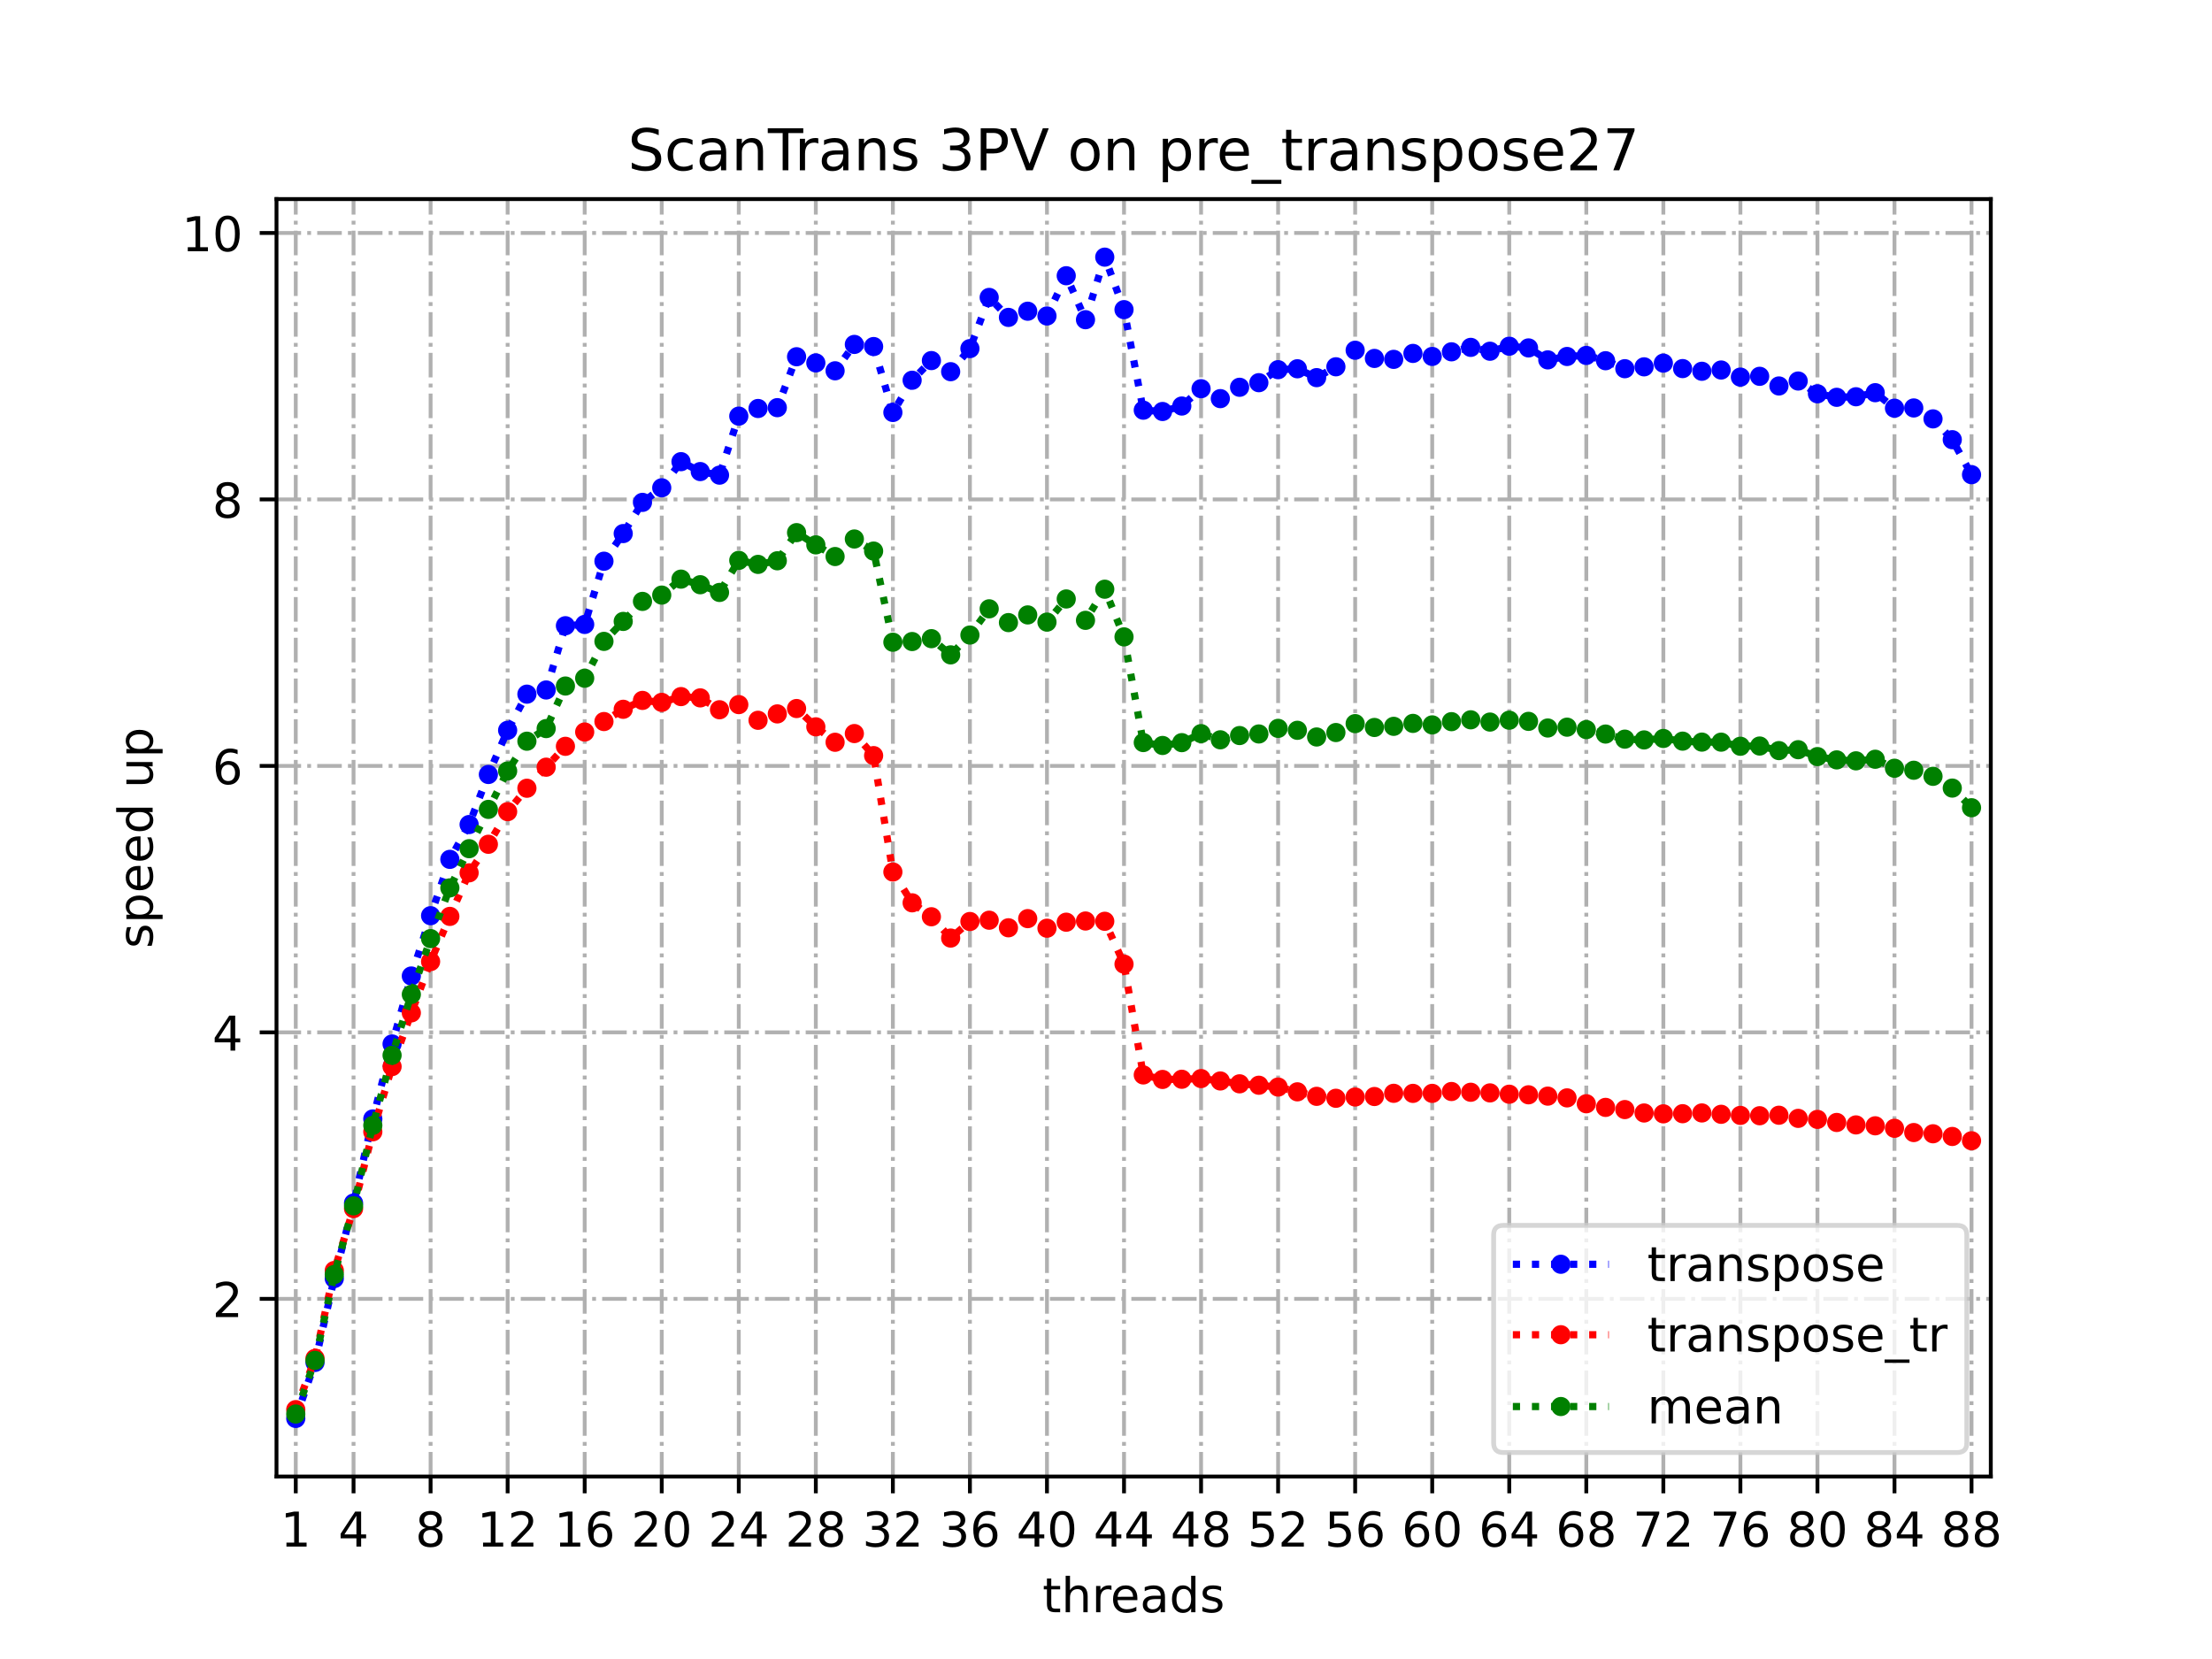 <?xml version="1.0" encoding="utf-8" standalone="no"?>
<!DOCTYPE svg PUBLIC "-//W3C//DTD SVG 1.1//EN"
  "http://www.w3.org/Graphics/SVG/1.1/DTD/svg11.dtd">
<!-- Created with matplotlib (https://matplotlib.org/) -->
<svg height="345.6pt" version="1.1" viewBox="0 0 460.8 345.6" width="460.8pt" xmlns="http://www.w3.org/2000/svg" xmlns:xlink="http://www.w3.org/1999/xlink">
 <defs>
  <style type="text/css">
*{stroke-linecap:butt;stroke-linejoin:round;}
  </style>
 </defs>
 <g id="figure_1">
  <g id="patch_1">
   <path d="M 0 345.6 
L 460.8 345.6 
L 460.8 0 
L 0 0 
z
" style="fill:#ffffff;"/>
  </g>
  <g id="axes_1">
   <g id="patch_2">
    <path d="M 57.6 307.584 
L 414.72 307.584 
L 414.72 41.472 
L 57.6 41.472 
z
" style="fill:#ffffff;"/>
   </g>
   <g id="matplotlib.axis_1">
    <g id="xtick_1">
     <g id="line2d_1">
      <path clip-path="url(#p04a64150ee)" d="M 61.613 307.584 
L 61.613 41.472 
" style="fill:none;stroke:#b0b0b0;stroke-dasharray:5.12,1.28,0.8,1.28;stroke-dashoffset:0;stroke-width:0.8;"/>
     </g>
     <g id="line2d_2">
      <defs>
       <path d="M 0 0 
L 0 3.5 
" id="m3033f92209" style="stroke:#000000;stroke-width:0.8;"/>
      </defs>
      <g>
       <use style="stroke:#000000;stroke-width:0.8;" x="61.613" xlink:href="#m3033f92209" y="307.584"/>
      </g>
     </g>
     <g id="text_1">
      <!-- 1 -->
      <defs>
       <path d="M 12.406 8.297 
L 28.516 8.297 
L 28.516 63.922 
L 10.984 60.406 
L 10.984 69.391 
L 28.422 72.906 
L 38.281 72.906 
L 38.281 8.297 
L 54.391 8.297 
L 54.391 0 
L 12.406 0 
z
" id="DejaVuSans-49"/>
      </defs>
      <g transform="translate(58.431 322.182)scale(0.1 -0.1)">
       <use xlink:href="#DejaVuSans-49"/>
      </g>
     </g>
    </g>
    <g id="xtick_2">
     <g id="line2d_3">
      <path clip-path="url(#p04a64150ee)" d="M 73.65 307.584 
L 73.65 41.472 
" style="fill:none;stroke:#b0b0b0;stroke-dasharray:5.12,1.28,0.8,1.28;stroke-dashoffset:0;stroke-width:0.8;"/>
     </g>
     <g id="line2d_4">
      <g>
       <use style="stroke:#000000;stroke-width:0.8;" x="73.65" xlink:href="#m3033f92209" y="307.584"/>
      </g>
     </g>
     <g id="text_2">
      <!-- 4 -->
      <defs>
       <path d="M 37.797 64.312 
L 12.891 25.391 
L 37.797 25.391 
z
M 35.203 72.906 
L 47.609 72.906 
L 47.609 25.391 
L 58.016 25.391 
L 58.016 17.188 
L 47.609 17.188 
L 47.609 0 
L 37.797 0 
L 37.797 17.188 
L 4.891 17.188 
L 4.891 26.703 
z
" id="DejaVuSans-52"/>
      </defs>
      <g transform="translate(70.469 322.182)scale(0.1 -0.1)">
       <use xlink:href="#DejaVuSans-52"/>
      </g>
     </g>
    </g>
    <g id="xtick_3">
     <g id="line2d_5">
      <path clip-path="url(#p04a64150ee)" d="M 89.701 307.584 
L 89.701 41.472 
" style="fill:none;stroke:#b0b0b0;stroke-dasharray:5.12,1.28,0.8,1.28;stroke-dashoffset:0;stroke-width:0.8;"/>
     </g>
     <g id="line2d_6">
      <g>
       <use style="stroke:#000000;stroke-width:0.8;" x="89.701" xlink:href="#m3033f92209" y="307.584"/>
      </g>
     </g>
     <g id="text_3">
      <!-- 8 -->
      <defs>
       <path d="M 31.781 34.625 
Q 24.75 34.625 20.719 30.859 
Q 16.703 27.094 16.703 20.516 
Q 16.703 13.922 20.719 10.156 
Q 24.75 6.391 31.781 6.391 
Q 38.812 6.391 42.859 10.172 
Q 46.922 13.969 46.922 20.516 
Q 46.922 27.094 42.891 30.859 
Q 38.875 34.625 31.781 34.625 
z
M 21.922 38.812 
Q 15.578 40.375 12.031 44.719 
Q 8.5 49.078 8.5 55.328 
Q 8.5 64.062 14.719 69.141 
Q 20.953 74.219 31.781 74.219 
Q 42.672 74.219 48.875 69.141 
Q 55.078 64.062 55.078 55.328 
Q 55.078 49.078 51.531 44.719 
Q 48 40.375 41.703 38.812 
Q 48.828 37.156 52.797 32.312 
Q 56.781 27.484 56.781 20.516 
Q 56.781 9.906 50.312 4.234 
Q 43.844 -1.422 31.781 -1.422 
Q 19.734 -1.422 13.25 4.234 
Q 6.781 9.906 6.781 20.516 
Q 6.781 27.484 10.781 32.312 
Q 14.797 37.156 21.922 38.812 
z
M 18.312 54.391 
Q 18.312 48.734 21.844 45.562 
Q 25.391 42.391 31.781 42.391 
Q 38.141 42.391 41.719 45.562 
Q 45.312 48.734 45.312 54.391 
Q 45.312 60.062 41.719 63.234 
Q 38.141 66.406 31.781 66.406 
Q 25.391 66.406 21.844 63.234 
Q 18.312 60.062 18.312 54.391 
z
" id="DejaVuSans-56"/>
      </defs>
      <g transform="translate(86.519 322.182)scale(0.1 -0.1)">
       <use xlink:href="#DejaVuSans-56"/>
      </g>
     </g>
    </g>
    <g id="xtick_4">
     <g id="line2d_7">
      <path clip-path="url(#p04a64150ee)" d="M 105.751 307.584 
L 105.751 41.472 
" style="fill:none;stroke:#b0b0b0;stroke-dasharray:5.12,1.28,0.8,1.28;stroke-dashoffset:0;stroke-width:0.8;"/>
     </g>
     <g id="line2d_8">
      <g>
       <use style="stroke:#000000;stroke-width:0.8;" x="105.751" xlink:href="#m3033f92209" y="307.584"/>
      </g>
     </g>
     <g id="text_4">
      <!-- 12 -->
      <defs>
       <path d="M 19.188 8.297 
L 53.609 8.297 
L 53.609 0 
L 7.328 0 
L 7.328 8.297 
Q 12.938 14.109 22.625 23.891 
Q 32.328 33.688 34.812 36.531 
Q 39.547 41.844 41.422 45.531 
Q 43.312 49.219 43.312 52.781 
Q 43.312 58.594 39.234 62.25 
Q 35.156 65.922 28.609 65.922 
Q 23.969 65.922 18.812 64.312 
Q 13.672 62.703 7.812 59.422 
L 7.812 69.391 
Q 13.766 71.781 18.938 73 
Q 24.125 74.219 28.422 74.219 
Q 39.75 74.219 46.484 68.547 
Q 53.219 62.891 53.219 53.422 
Q 53.219 48.922 51.531 44.891 
Q 49.859 40.875 45.406 35.406 
Q 44.188 33.984 37.641 27.219 
Q 31.109 20.453 19.188 8.297 
z
" id="DejaVuSans-50"/>
      </defs>
      <g transform="translate(99.389 322.182)scale(0.1 -0.1)">
       <use xlink:href="#DejaVuSans-49"/>
       <use x="63.623" xlink:href="#DejaVuSans-50"/>
      </g>
     </g>
    </g>
    <g id="xtick_5">
     <g id="line2d_9">
      <path clip-path="url(#p04a64150ee)" d="M 121.801 307.584 
L 121.801 41.472 
" style="fill:none;stroke:#b0b0b0;stroke-dasharray:5.12,1.28,0.8,1.28;stroke-dashoffset:0;stroke-width:0.8;"/>
     </g>
     <g id="line2d_10">
      <g>
       <use style="stroke:#000000;stroke-width:0.8;" x="121.801" xlink:href="#m3033f92209" y="307.584"/>
      </g>
     </g>
     <g id="text_5">
      <!-- 16 -->
      <defs>
       <path d="M 33.016 40.375 
Q 26.375 40.375 22.484 35.828 
Q 18.609 31.297 18.609 23.391 
Q 18.609 15.531 22.484 10.953 
Q 26.375 6.391 33.016 6.391 
Q 39.656 6.391 43.531 10.953 
Q 47.406 15.531 47.406 23.391 
Q 47.406 31.297 43.531 35.828 
Q 39.656 40.375 33.016 40.375 
z
M 52.594 71.297 
L 52.594 62.312 
Q 48.875 64.062 45.094 64.984 
Q 41.312 65.922 37.594 65.922 
Q 27.828 65.922 22.672 59.328 
Q 17.531 52.734 16.797 39.406 
Q 19.672 43.656 24.016 45.922 
Q 28.375 48.188 33.594 48.188 
Q 44.578 48.188 50.953 41.516 
Q 57.328 34.859 57.328 23.391 
Q 57.328 12.156 50.688 5.359 
Q 44.047 -1.422 33.016 -1.422 
Q 20.359 -1.422 13.672 8.266 
Q 6.984 17.969 6.984 36.375 
Q 6.984 53.656 15.188 63.938 
Q 23.391 74.219 37.203 74.219 
Q 40.922 74.219 44.703 73.484 
Q 48.484 72.75 52.594 71.297 
z
" id="DejaVuSans-54"/>
      </defs>
      <g transform="translate(115.439 322.182)scale(0.1 -0.1)">
       <use xlink:href="#DejaVuSans-49"/>
       <use x="63.623" xlink:href="#DejaVuSans-54"/>
      </g>
     </g>
    </g>
    <g id="xtick_6">
     <g id="line2d_11">
      <path clip-path="url(#p04a64150ee)" d="M 137.852 307.584 
L 137.852 41.472 
" style="fill:none;stroke:#b0b0b0;stroke-dasharray:5.12,1.28,0.8,1.28;stroke-dashoffset:0;stroke-width:0.8;"/>
     </g>
     <g id="line2d_12">
      <g>
       <use style="stroke:#000000;stroke-width:0.8;" x="137.852" xlink:href="#m3033f92209" y="307.584"/>
      </g>
     </g>
     <g id="text_6">
      <!-- 20 -->
      <defs>
       <path d="M 31.781 66.406 
Q 24.172 66.406 20.328 58.906 
Q 16.5 51.422 16.5 36.375 
Q 16.5 21.391 20.328 13.891 
Q 24.172 6.391 31.781 6.391 
Q 39.453 6.391 43.281 13.891 
Q 47.125 21.391 47.125 36.375 
Q 47.125 51.422 43.281 58.906 
Q 39.453 66.406 31.781 66.406 
z
M 31.781 74.219 
Q 44.047 74.219 50.516 64.516 
Q 56.984 54.828 56.984 36.375 
Q 56.984 17.969 50.516 8.266 
Q 44.047 -1.422 31.781 -1.422 
Q 19.531 -1.422 13.062 8.266 
Q 6.594 17.969 6.594 36.375 
Q 6.594 54.828 13.062 64.516 
Q 19.531 74.219 31.781 74.219 
z
" id="DejaVuSans-48"/>
      </defs>
      <g transform="translate(131.489 322.182)scale(0.1 -0.1)">
       <use xlink:href="#DejaVuSans-50"/>
       <use x="63.623" xlink:href="#DejaVuSans-48"/>
      </g>
     </g>
    </g>
    <g id="xtick_7">
     <g id="line2d_13">
      <path clip-path="url(#p04a64150ee)" d="M 153.902 307.584 
L 153.902 41.472 
" style="fill:none;stroke:#b0b0b0;stroke-dasharray:5.12,1.28,0.8,1.28;stroke-dashoffset:0;stroke-width:0.8;"/>
     </g>
     <g id="line2d_14">
      <g>
       <use style="stroke:#000000;stroke-width:0.8;" x="153.902" xlink:href="#m3033f92209" y="307.584"/>
      </g>
     </g>
     <g id="text_7">
      <!-- 24 -->
      <g transform="translate(147.54 322.182)scale(0.1 -0.1)">
       <use xlink:href="#DejaVuSans-50"/>
       <use x="63.623" xlink:href="#DejaVuSans-52"/>
      </g>
     </g>
    </g>
    <g id="xtick_8">
     <g id="line2d_15">
      <path clip-path="url(#p04a64150ee)" d="M 169.952 307.584 
L 169.952 41.472 
" style="fill:none;stroke:#b0b0b0;stroke-dasharray:5.12,1.28,0.8,1.28;stroke-dashoffset:0;stroke-width:0.8;"/>
     </g>
     <g id="line2d_16">
      <g>
       <use style="stroke:#000000;stroke-width:0.8;" x="169.952" xlink:href="#m3033f92209" y="307.584"/>
      </g>
     </g>
     <g id="text_8">
      <!-- 28 -->
      <g transform="translate(163.59 322.182)scale(0.1 -0.1)">
       <use xlink:href="#DejaVuSans-50"/>
       <use x="63.623" xlink:href="#DejaVuSans-56"/>
      </g>
     </g>
    </g>
    <g id="xtick_9">
     <g id="line2d_17">
      <path clip-path="url(#p04a64150ee)" d="M 186.003 307.584 
L 186.003 41.472 
" style="fill:none;stroke:#b0b0b0;stroke-dasharray:5.12,1.28,0.8,1.28;stroke-dashoffset:0;stroke-width:0.8;"/>
     </g>
     <g id="line2d_18">
      <g>
       <use style="stroke:#000000;stroke-width:0.8;" x="186.003" xlink:href="#m3033f92209" y="307.584"/>
      </g>
     </g>
     <g id="text_9">
      <!-- 32 -->
      <defs>
       <path d="M 40.578 39.312 
Q 47.656 37.797 51.625 33 
Q 55.609 28.219 55.609 21.188 
Q 55.609 10.406 48.188 4.484 
Q 40.766 -1.422 27.094 -1.422 
Q 22.516 -1.422 17.656 -0.516 
Q 12.797 0.391 7.625 2.203 
L 7.625 11.719 
Q 11.719 9.328 16.594 8.109 
Q 21.484 6.891 26.812 6.891 
Q 36.078 6.891 40.938 10.547 
Q 45.797 14.203 45.797 21.188 
Q 45.797 27.641 41.281 31.266 
Q 36.766 34.906 28.719 34.906 
L 20.219 34.906 
L 20.219 43.016 
L 29.109 43.016 
Q 36.375 43.016 40.234 45.922 
Q 44.094 48.828 44.094 54.297 
Q 44.094 59.906 40.109 62.906 
Q 36.141 65.922 28.719 65.922 
Q 24.656 65.922 20.016 65.031 
Q 15.375 64.156 9.812 62.312 
L 9.812 71.094 
Q 15.438 72.656 20.344 73.438 
Q 25.25 74.219 29.594 74.219 
Q 40.828 74.219 47.359 69.109 
Q 53.906 64.016 53.906 55.328 
Q 53.906 49.266 50.438 45.094 
Q 46.969 40.922 40.578 39.312 
z
" id="DejaVuSans-51"/>
      </defs>
      <g transform="translate(179.64 322.182)scale(0.1 -0.1)">
       <use xlink:href="#DejaVuSans-51"/>
       <use x="63.623" xlink:href="#DejaVuSans-50"/>
      </g>
     </g>
    </g>
    <g id="xtick_10">
     <g id="line2d_19">
      <path clip-path="url(#p04a64150ee)" d="M 202.053 307.584 
L 202.053 41.472 
" style="fill:none;stroke:#b0b0b0;stroke-dasharray:5.12,1.28,0.8,1.28;stroke-dashoffset:0;stroke-width:0.8;"/>
     </g>
     <g id="line2d_20">
      <g>
       <use style="stroke:#000000;stroke-width:0.8;" x="202.053" xlink:href="#m3033f92209" y="307.584"/>
      </g>
     </g>
     <g id="text_10">
      <!-- 36 -->
      <g transform="translate(195.691 322.182)scale(0.1 -0.1)">
       <use xlink:href="#DejaVuSans-51"/>
       <use x="63.623" xlink:href="#DejaVuSans-54"/>
      </g>
     </g>
    </g>
    <g id="xtick_11">
     <g id="line2d_21">
      <path clip-path="url(#p04a64150ee)" d="M 218.103 307.584 
L 218.103 41.472 
" style="fill:none;stroke:#b0b0b0;stroke-dasharray:5.12,1.28,0.8,1.28;stroke-dashoffset:0;stroke-width:0.8;"/>
     </g>
     <g id="line2d_22">
      <g>
       <use style="stroke:#000000;stroke-width:0.8;" x="218.103" xlink:href="#m3033f92209" y="307.584"/>
      </g>
     </g>
     <g id="text_11">
      <!-- 40 -->
      <g transform="translate(211.741 322.182)scale(0.1 -0.1)">
       <use xlink:href="#DejaVuSans-52"/>
       <use x="63.623" xlink:href="#DejaVuSans-48"/>
      </g>
     </g>
    </g>
    <g id="xtick_12">
     <g id="line2d_23">
      <path clip-path="url(#p04a64150ee)" d="M 234.154 307.584 
L 234.154 41.472 
" style="fill:none;stroke:#b0b0b0;stroke-dasharray:5.12,1.28,0.8,1.28;stroke-dashoffset:0;stroke-width:0.8;"/>
     </g>
     <g id="line2d_24">
      <g>
       <use style="stroke:#000000;stroke-width:0.8;" x="234.154" xlink:href="#m3033f92209" y="307.584"/>
      </g>
     </g>
     <g id="text_12">
      <!-- 44 -->
      <g transform="translate(227.791 322.182)scale(0.1 -0.1)">
       <use xlink:href="#DejaVuSans-52"/>
       <use x="63.623" xlink:href="#DejaVuSans-52"/>
      </g>
     </g>
    </g>
    <g id="xtick_13">
     <g id="line2d_25">
      <path clip-path="url(#p04a64150ee)" d="M 250.204 307.584 
L 250.204 41.472 
" style="fill:none;stroke:#b0b0b0;stroke-dasharray:5.12,1.28,0.8,1.28;stroke-dashoffset:0;stroke-width:0.8;"/>
     </g>
     <g id="line2d_26">
      <g>
       <use style="stroke:#000000;stroke-width:0.8;" x="250.204" xlink:href="#m3033f92209" y="307.584"/>
      </g>
     </g>
     <g id="text_13">
      <!-- 48 -->
      <g transform="translate(243.842 322.182)scale(0.1 -0.1)">
       <use xlink:href="#DejaVuSans-52"/>
       <use x="63.623" xlink:href="#DejaVuSans-56"/>
      </g>
     </g>
    </g>
    <g id="xtick_14">
     <g id="line2d_27">
      <path clip-path="url(#p04a64150ee)" d="M 266.254 307.584 
L 266.254 41.472 
" style="fill:none;stroke:#b0b0b0;stroke-dasharray:5.12,1.28,0.8,1.28;stroke-dashoffset:0;stroke-width:0.8;"/>
     </g>
     <g id="line2d_28">
      <g>
       <use style="stroke:#000000;stroke-width:0.8;" x="266.254" xlink:href="#m3033f92209" y="307.584"/>
      </g>
     </g>
     <g id="text_14">
      <!-- 52 -->
      <defs>
       <path d="M 10.797 72.906 
L 49.516 72.906 
L 49.516 64.594 
L 19.828 64.594 
L 19.828 46.734 
Q 21.969 47.469 24.109 47.828 
Q 26.266 48.188 28.422 48.188 
Q 40.625 48.188 47.75 41.5 
Q 54.891 34.812 54.891 23.391 
Q 54.891 11.625 47.562 5.094 
Q 40.234 -1.422 26.906 -1.422 
Q 22.312 -1.422 17.547 -0.641 
Q 12.797 0.141 7.719 1.703 
L 7.719 11.625 
Q 12.109 9.234 16.797 8.062 
Q 21.484 6.891 26.703 6.891 
Q 35.156 6.891 40.078 11.328 
Q 45.016 15.766 45.016 23.391 
Q 45.016 31 40.078 35.438 
Q 35.156 39.891 26.703 39.891 
Q 22.75 39.891 18.812 39.016 
Q 14.891 38.141 10.797 36.281 
z
" id="DejaVuSans-53"/>
      </defs>
      <g transform="translate(259.892 322.182)scale(0.1 -0.1)">
       <use xlink:href="#DejaVuSans-53"/>
       <use x="63.623" xlink:href="#DejaVuSans-50"/>
      </g>
     </g>
    </g>
    <g id="xtick_15">
     <g id="line2d_29">
      <path clip-path="url(#p04a64150ee)" d="M 282.305 307.584 
L 282.305 41.472 
" style="fill:none;stroke:#b0b0b0;stroke-dasharray:5.12,1.28,0.8,1.28;stroke-dashoffset:0;stroke-width:0.8;"/>
     </g>
     <g id="line2d_30">
      <g>
       <use style="stroke:#000000;stroke-width:0.8;" x="282.305" xlink:href="#m3033f92209" y="307.584"/>
      </g>
     </g>
     <g id="text_15">
      <!-- 56 -->
      <g transform="translate(275.942 322.182)scale(0.1 -0.1)">
       <use xlink:href="#DejaVuSans-53"/>
       <use x="63.623" xlink:href="#DejaVuSans-54"/>
      </g>
     </g>
    </g>
    <g id="xtick_16">
     <g id="line2d_31">
      <path clip-path="url(#p04a64150ee)" d="M 298.355 307.584 
L 298.355 41.472 
" style="fill:none;stroke:#b0b0b0;stroke-dasharray:5.12,1.28,0.8,1.28;stroke-dashoffset:0;stroke-width:0.8;"/>
     </g>
     <g id="line2d_32">
      <g>
       <use style="stroke:#000000;stroke-width:0.8;" x="298.355" xlink:href="#m3033f92209" y="307.584"/>
      </g>
     </g>
     <g id="text_16">
      <!-- 60 -->
      <g transform="translate(291.993 322.182)scale(0.1 -0.1)">
       <use xlink:href="#DejaVuSans-54"/>
       <use x="63.623" xlink:href="#DejaVuSans-48"/>
      </g>
     </g>
    </g>
    <g id="xtick_17">
     <g id="line2d_33">
      <path clip-path="url(#p04a64150ee)" d="M 314.405 307.584 
L 314.405 41.472 
" style="fill:none;stroke:#b0b0b0;stroke-dasharray:5.12,1.28,0.8,1.28;stroke-dashoffset:0;stroke-width:0.8;"/>
     </g>
     <g id="line2d_34">
      <g>
       <use style="stroke:#000000;stroke-width:0.8;" x="314.405" xlink:href="#m3033f92209" y="307.584"/>
      </g>
     </g>
     <g id="text_17">
      <!-- 64 -->
      <g transform="translate(308.043 322.182)scale(0.1 -0.1)">
       <use xlink:href="#DejaVuSans-54"/>
       <use x="63.623" xlink:href="#DejaVuSans-52"/>
      </g>
     </g>
    </g>
    <g id="xtick_18">
     <g id="line2d_35">
      <path clip-path="url(#p04a64150ee)" d="M 330.456 307.584 
L 330.456 41.472 
" style="fill:none;stroke:#b0b0b0;stroke-dasharray:5.12,1.28,0.8,1.28;stroke-dashoffset:0;stroke-width:0.8;"/>
     </g>
     <g id="line2d_36">
      <g>
       <use style="stroke:#000000;stroke-width:0.8;" x="330.456" xlink:href="#m3033f92209" y="307.584"/>
      </g>
     </g>
     <g id="text_18">
      <!-- 68 -->
      <g transform="translate(324.093 322.182)scale(0.1 -0.1)">
       <use xlink:href="#DejaVuSans-54"/>
       <use x="63.623" xlink:href="#DejaVuSans-56"/>
      </g>
     </g>
    </g>
    <g id="xtick_19">
     <g id="line2d_37">
      <path clip-path="url(#p04a64150ee)" d="M 346.506 307.584 
L 346.506 41.472 
" style="fill:none;stroke:#b0b0b0;stroke-dasharray:5.12,1.28,0.8,1.28;stroke-dashoffset:0;stroke-width:0.8;"/>
     </g>
     <g id="line2d_38">
      <g>
       <use style="stroke:#000000;stroke-width:0.8;" x="346.506" xlink:href="#m3033f92209" y="307.584"/>
      </g>
     </g>
     <g id="text_19">
      <!-- 72 -->
      <defs>
       <path d="M 8.203 72.906 
L 55.078 72.906 
L 55.078 68.703 
L 28.609 0 
L 18.312 0 
L 43.219 64.594 
L 8.203 64.594 
z
" id="DejaVuSans-55"/>
      </defs>
      <g transform="translate(340.144 322.182)scale(0.1 -0.1)">
       <use xlink:href="#DejaVuSans-55"/>
       <use x="63.623" xlink:href="#DejaVuSans-50"/>
      </g>
     </g>
    </g>
    <g id="xtick_20">
     <g id="line2d_39">
      <path clip-path="url(#p04a64150ee)" d="M 362.556 307.584 
L 362.556 41.472 
" style="fill:none;stroke:#b0b0b0;stroke-dasharray:5.12,1.28,0.8,1.28;stroke-dashoffset:0;stroke-width:0.8;"/>
     </g>
     <g id="line2d_40">
      <g>
       <use style="stroke:#000000;stroke-width:0.8;" x="362.556" xlink:href="#m3033f92209" y="307.584"/>
      </g>
     </g>
     <g id="text_20">
      <!-- 76 -->
      <g transform="translate(356.194 322.182)scale(0.1 -0.1)">
       <use xlink:href="#DejaVuSans-55"/>
       <use x="63.623" xlink:href="#DejaVuSans-54"/>
      </g>
     </g>
    </g>
    <g id="xtick_21">
     <g id="line2d_41">
      <path clip-path="url(#p04a64150ee)" d="M 378.607 307.584 
L 378.607 41.472 
" style="fill:none;stroke:#b0b0b0;stroke-dasharray:5.12,1.28,0.8,1.28;stroke-dashoffset:0;stroke-width:0.8;"/>
     </g>
     <g id="line2d_42">
      <g>
       <use style="stroke:#000000;stroke-width:0.8;" x="378.607" xlink:href="#m3033f92209" y="307.584"/>
      </g>
     </g>
     <g id="text_21">
      <!-- 80 -->
      <g transform="translate(372.244 322.182)scale(0.1 -0.1)">
       <use xlink:href="#DejaVuSans-56"/>
       <use x="63.623" xlink:href="#DejaVuSans-48"/>
      </g>
     </g>
    </g>
    <g id="xtick_22">
     <g id="line2d_43">
      <path clip-path="url(#p04a64150ee)" d="M 394.657 307.584 
L 394.657 41.472 
" style="fill:none;stroke:#b0b0b0;stroke-dasharray:5.12,1.28,0.8,1.28;stroke-dashoffset:0;stroke-width:0.8;"/>
     </g>
     <g id="line2d_44">
      <g>
       <use style="stroke:#000000;stroke-width:0.8;" x="394.657" xlink:href="#m3033f92209" y="307.584"/>
      </g>
     </g>
     <g id="text_22">
      <!-- 84 -->
      <g transform="translate(388.295 322.182)scale(0.1 -0.1)">
       <use xlink:href="#DejaVuSans-56"/>
       <use x="63.623" xlink:href="#DejaVuSans-52"/>
      </g>
     </g>
    </g>
    <g id="xtick_23">
     <g id="line2d_45">
      <path clip-path="url(#p04a64150ee)" d="M 410.707 307.584 
L 410.707 41.472 
" style="fill:none;stroke:#b0b0b0;stroke-dasharray:5.12,1.28,0.8,1.28;stroke-dashoffset:0;stroke-width:0.8;"/>
     </g>
     <g id="line2d_46">
      <g>
       <use style="stroke:#000000;stroke-width:0.8;" x="410.707" xlink:href="#m3033f92209" y="307.584"/>
      </g>
     </g>
     <g id="text_23">
      <!-- 88 -->
      <g transform="translate(404.345 322.182)scale(0.1 -0.1)">
       <use xlink:href="#DejaVuSans-56"/>
       <use x="63.623" xlink:href="#DejaVuSans-56"/>
      </g>
     </g>
    </g>
    <g id="text_24">
     <!-- threads -->
     <defs>
      <path d="M 18.312 70.219 
L 18.312 54.688 
L 36.812 54.688 
L 36.812 47.703 
L 18.312 47.703 
L 18.312 18.016 
Q 18.312 11.328 20.141 9.422 
Q 21.969 7.516 27.594 7.516 
L 36.812 7.516 
L 36.812 0 
L 27.594 0 
Q 17.188 0 13.234 3.875 
Q 9.281 7.766 9.281 18.016 
L 9.281 47.703 
L 2.688 47.703 
L 2.688 54.688 
L 9.281 54.688 
L 9.281 70.219 
z
" id="DejaVuSans-116"/>
      <path d="M 54.891 33.016 
L 54.891 0 
L 45.906 0 
L 45.906 32.719 
Q 45.906 40.484 42.875 44.328 
Q 39.844 48.188 33.797 48.188 
Q 26.516 48.188 22.312 43.547 
Q 18.109 38.922 18.109 30.906 
L 18.109 0 
L 9.078 0 
L 9.078 75.984 
L 18.109 75.984 
L 18.109 46.188 
Q 21.344 51.125 25.703 53.562 
Q 30.078 56 35.797 56 
Q 45.219 56 50.047 50.172 
Q 54.891 44.344 54.891 33.016 
z
" id="DejaVuSans-104"/>
      <path d="M 41.109 46.297 
Q 39.594 47.172 37.812 47.578 
Q 36.031 48 33.891 48 
Q 26.266 48 22.188 43.047 
Q 18.109 38.094 18.109 28.812 
L 18.109 0 
L 9.078 0 
L 9.078 54.688 
L 18.109 54.688 
L 18.109 46.188 
Q 20.953 51.172 25.484 53.578 
Q 30.031 56 36.531 56 
Q 37.453 56 38.578 55.875 
Q 39.703 55.766 41.062 55.516 
z
" id="DejaVuSans-114"/>
      <path d="M 56.203 29.594 
L 56.203 25.203 
L 14.891 25.203 
Q 15.484 15.922 20.484 11.062 
Q 25.484 6.203 34.422 6.203 
Q 39.594 6.203 44.453 7.469 
Q 49.312 8.734 54.109 11.281 
L 54.109 2.781 
Q 49.266 0.734 44.188 -0.344 
Q 39.109 -1.422 33.891 -1.422 
Q 20.797 -1.422 13.156 6.188 
Q 5.516 13.812 5.516 26.812 
Q 5.516 40.234 12.766 48.109 
Q 20.016 56 32.328 56 
Q 43.359 56 49.781 48.891 
Q 56.203 41.797 56.203 29.594 
z
M 47.219 32.234 
Q 47.125 39.594 43.094 43.984 
Q 39.062 48.391 32.422 48.391 
Q 24.906 48.391 20.391 44.141 
Q 15.875 39.891 15.188 32.172 
z
" id="DejaVuSans-101"/>
      <path d="M 34.281 27.484 
Q 23.391 27.484 19.188 25 
Q 14.984 22.516 14.984 16.5 
Q 14.984 11.719 18.141 8.906 
Q 21.297 6.109 26.703 6.109 
Q 34.188 6.109 38.703 11.406 
Q 43.219 16.703 43.219 25.484 
L 43.219 27.484 
z
M 52.203 31.203 
L 52.203 0 
L 43.219 0 
L 43.219 8.297 
Q 40.141 3.328 35.547 0.953 
Q 30.953 -1.422 24.312 -1.422 
Q 15.922 -1.422 10.953 3.297 
Q 6 8.016 6 15.922 
Q 6 25.141 12.172 29.828 
Q 18.359 34.516 30.609 34.516 
L 43.219 34.516 
L 43.219 35.406 
Q 43.219 41.609 39.141 45 
Q 35.062 48.391 27.688 48.391 
Q 23 48.391 18.547 47.266 
Q 14.109 46.141 10.016 43.891 
L 10.016 52.203 
Q 14.938 54.109 19.578 55.047 
Q 24.219 56 28.609 56 
Q 40.484 56 46.344 49.844 
Q 52.203 43.703 52.203 31.203 
z
" id="DejaVuSans-97"/>
      <path d="M 45.406 46.391 
L 45.406 75.984 
L 54.391 75.984 
L 54.391 0 
L 45.406 0 
L 45.406 8.203 
Q 42.578 3.328 38.25 0.953 
Q 33.938 -1.422 27.875 -1.422 
Q 17.969 -1.422 11.734 6.484 
Q 5.516 14.406 5.516 27.297 
Q 5.516 40.188 11.734 48.094 
Q 17.969 56 27.875 56 
Q 33.938 56 38.25 53.625 
Q 42.578 51.266 45.406 46.391 
z
M 14.797 27.297 
Q 14.797 17.391 18.875 11.75 
Q 22.953 6.109 30.078 6.109 
Q 37.203 6.109 41.297 11.75 
Q 45.406 17.391 45.406 27.297 
Q 45.406 37.203 41.297 42.844 
Q 37.203 48.484 30.078 48.484 
Q 22.953 48.484 18.875 42.844 
Q 14.797 37.203 14.797 27.297 
z
" id="DejaVuSans-100"/>
      <path d="M 44.281 53.078 
L 44.281 44.578 
Q 40.484 46.531 36.375 47.5 
Q 32.281 48.484 27.875 48.484 
Q 21.188 48.484 17.844 46.438 
Q 14.5 44.391 14.5 40.281 
Q 14.5 37.156 16.891 35.375 
Q 19.281 33.594 26.516 31.984 
L 29.594 31.297 
Q 39.156 29.25 43.188 25.516 
Q 47.219 21.781 47.219 15.094 
Q 47.219 7.469 41.188 3.016 
Q 35.156 -1.422 24.609 -1.422 
Q 20.219 -1.422 15.453 -0.562 
Q 10.688 0.297 5.422 2 
L 5.422 11.281 
Q 10.406 8.688 15.234 7.391 
Q 20.062 6.109 24.812 6.109 
Q 31.156 6.109 34.562 8.281 
Q 37.984 10.453 37.984 14.406 
Q 37.984 18.062 35.516 20.016 
Q 33.062 21.969 24.703 23.781 
L 21.578 24.516 
Q 13.234 26.266 9.516 29.906 
Q 5.812 33.547 5.812 39.891 
Q 5.812 47.609 11.281 51.797 
Q 16.75 56 26.812 56 
Q 31.781 56 36.172 55.266 
Q 40.578 54.547 44.281 53.078 
z
" id="DejaVuSans-115"/>
     </defs>
     <g transform="translate(217.169 335.861)scale(0.1 -0.1)">
      <use xlink:href="#DejaVuSans-116"/>
      <use x="39.209" xlink:href="#DejaVuSans-104"/>
      <use x="102.588" xlink:href="#DejaVuSans-114"/>
      <use x="141.451" xlink:href="#DejaVuSans-101"/>
      <use x="202.975" xlink:href="#DejaVuSans-97"/>
      <use x="264.254" xlink:href="#DejaVuSans-100"/>
      <use x="327.73" xlink:href="#DejaVuSans-115"/>
     </g>
    </g>
   </g>
   <g id="matplotlib.axis_2">
    <g id="ytick_1">
     <g id="line2d_47">
      <path clip-path="url(#p04a64150ee)" d="M 57.6 270.572 
L 414.72 270.572 
" style="fill:none;stroke:#b0b0b0;stroke-dasharray:5.12,1.28,0.8,1.28;stroke-dashoffset:0;stroke-width:0.8;"/>
     </g>
     <g id="line2d_48">
      <defs>
       <path d="M 0 0 
L -3.5 0 
" id="m00f41a4f7a" style="stroke:#000000;stroke-width:0.8;"/>
      </defs>
      <g>
       <use style="stroke:#000000;stroke-width:0.8;" x="57.6" xlink:href="#m00f41a4f7a" y="270.572"/>
      </g>
     </g>
     <g id="text_25">
      <!-- 2 -->
      <g transform="translate(44.237 274.371)scale(0.1 -0.1)">
       <use xlink:href="#DejaVuSans-50"/>
      </g>
     </g>
    </g>
    <g id="ytick_2">
     <g id="line2d_49">
      <path clip-path="url(#p04a64150ee)" d="M 57.6 215.061 
L 414.72 215.061 
" style="fill:none;stroke:#b0b0b0;stroke-dasharray:5.12,1.28,0.8,1.28;stroke-dashoffset:0;stroke-width:0.8;"/>
     </g>
     <g id="line2d_50">
      <g>
       <use style="stroke:#000000;stroke-width:0.8;" x="57.6" xlink:href="#m00f41a4f7a" y="215.061"/>
      </g>
     </g>
     <g id="text_26">
      <!-- 4 -->
      <g transform="translate(44.237 218.86)scale(0.1 -0.1)">
       <use xlink:href="#DejaVuSans-52"/>
      </g>
     </g>
    </g>
    <g id="ytick_3">
     <g id="line2d_51">
      <path clip-path="url(#p04a64150ee)" d="M 57.6 159.551 
L 414.72 159.551 
" style="fill:none;stroke:#b0b0b0;stroke-dasharray:5.12,1.28,0.8,1.28;stroke-dashoffset:0;stroke-width:0.8;"/>
     </g>
     <g id="line2d_52">
      <g>
       <use style="stroke:#000000;stroke-width:0.8;" x="57.6" xlink:href="#m00f41a4f7a" y="159.551"/>
      </g>
     </g>
     <g id="text_27">
      <!-- 6 -->
      <g transform="translate(44.237 163.35)scale(0.1 -0.1)">
       <use xlink:href="#DejaVuSans-54"/>
      </g>
     </g>
    </g>
    <g id="ytick_4">
     <g id="line2d_53">
      <path clip-path="url(#p04a64150ee)" d="M 57.6 104.041 
L 414.72 104.041 
" style="fill:none;stroke:#b0b0b0;stroke-dasharray:5.12,1.28,0.8,1.28;stroke-dashoffset:0;stroke-width:0.8;"/>
     </g>
     <g id="line2d_54">
      <g>
       <use style="stroke:#000000;stroke-width:0.8;" x="57.6" xlink:href="#m00f41a4f7a" y="104.041"/>
      </g>
     </g>
     <g id="text_28">
      <!-- 8 -->
      <g transform="translate(44.237 107.84)scale(0.1 -0.1)">
       <use xlink:href="#DejaVuSans-56"/>
      </g>
     </g>
    </g>
    <g id="ytick_5">
     <g id="line2d_55">
      <path clip-path="url(#p04a64150ee)" d="M 57.6 48.53 
L 414.72 48.53 
" style="fill:none;stroke:#b0b0b0;stroke-dasharray:5.12,1.28,0.8,1.28;stroke-dashoffset:0;stroke-width:0.8;"/>
     </g>
     <g id="line2d_56">
      <g>
       <use style="stroke:#000000;stroke-width:0.8;" x="57.6" xlink:href="#m00f41a4f7a" y="48.53"/>
      </g>
     </g>
     <g id="text_29">
      <!-- 10 -->
      <g transform="translate(37.875 52.329)scale(0.1 -0.1)">
       <use xlink:href="#DejaVuSans-49"/>
       <use x="63.623" xlink:href="#DejaVuSans-48"/>
      </g>
     </g>
    </g>
    <g id="text_30">
     <!-- speed up -->
     <defs>
      <path d="M 18.109 8.203 
L 18.109 -20.797 
L 9.078 -20.797 
L 9.078 54.688 
L 18.109 54.688 
L 18.109 46.391 
Q 20.953 51.266 25.266 53.625 
Q 29.594 56 35.594 56 
Q 45.562 56 51.781 48.094 
Q 58.016 40.188 58.016 27.297 
Q 58.016 14.406 51.781 6.484 
Q 45.562 -1.422 35.594 -1.422 
Q 29.594 -1.422 25.266 0.953 
Q 20.953 3.328 18.109 8.203 
z
M 48.688 27.297 
Q 48.688 37.203 44.609 42.844 
Q 40.531 48.484 33.406 48.484 
Q 26.266 48.484 22.188 42.844 
Q 18.109 37.203 18.109 27.297 
Q 18.109 17.391 22.188 11.75 
Q 26.266 6.109 33.406 6.109 
Q 40.531 6.109 44.609 11.75 
Q 48.688 17.391 48.688 27.297 
z
" id="DejaVuSans-112"/>
      <path id="DejaVuSans-32"/>
      <path d="M 8.5 21.578 
L 8.5 54.688 
L 17.484 54.688 
L 17.484 21.922 
Q 17.484 14.156 20.5 10.266 
Q 23.531 6.391 29.594 6.391 
Q 36.859 6.391 41.078 11.031 
Q 45.312 15.672 45.312 23.688 
L 45.312 54.688 
L 54.297 54.688 
L 54.297 0 
L 45.312 0 
L 45.312 8.406 
Q 42.047 3.422 37.719 1 
Q 33.406 -1.422 27.688 -1.422 
Q 18.266 -1.422 13.375 4.438 
Q 8.5 10.297 8.5 21.578 
z
M 31.109 56 
z
" id="DejaVuSans-117"/>
     </defs>
     <g transform="translate(31.795 197.566)rotate(-90)scale(0.1 -0.1)">
      <use xlink:href="#DejaVuSans-115"/>
      <use x="52.1" xlink:href="#DejaVuSans-112"/>
      <use x="115.576" xlink:href="#DejaVuSans-101"/>
      <use x="177.1" xlink:href="#DejaVuSans-101"/>
      <use x="238.623" xlink:href="#DejaVuSans-100"/>
      <use x="302.1" xlink:href="#DejaVuSans-32"/>
      <use x="333.887" xlink:href="#DejaVuSans-117"/>
      <use x="397.266" xlink:href="#DejaVuSans-112"/>
     </g>
    </g>
   </g>
   <g id="line2d_57">
    <path clip-path="url(#p04a64150ee)" d="M 61.613 295.488 
L 65.625 283.818 
L 69.638 266.344 
L 73.65 250.623 
L 77.663 233.097 
L 81.676 217.482 
L 85.688 203.321 
L 89.701 190.755 
L 93.713 179.021 
L 97.726 171.766 
L 101.738 161.339 
L 105.751 152.135 
L 109.764 144.606 
L 113.776 143.736 
L 117.789 130.351 
L 121.801 130.083 
L 125.814 116.911 
L 129.827 111.152 
L 133.839 104.654 
L 137.852 101.62 
L 141.864 96.174 
L 145.877 98.236 
L 149.889 98.981 
L 153.902 86.687 
L 157.915 85.096 
L 161.927 84.922 
L 165.94 74.315 
L 169.952 75.599 
L 173.965 77.245 
L 177.978 71.75 
L 181.99 72.192 
L 186.003 85.924 
L 190.015 79.211 
L 194.028 75.115 
L 198.04 77.429 
L 202.053 72.619 
L 206.066 61.96 
L 210.078 66.121 
L 214.091 64.832 
L 218.103 65.826 
L 222.116 57.441 
L 226.129 66.599 
L 230.141 53.568 
L 234.154 64.504 
L 238.166 85.449 
L 242.179 85.721 
L 246.191 84.583 
L 250.204 80.975 
L 254.217 83.042 
L 258.229 80.678 
L 262.242 79.72 
L 266.254 77.013 
L 270.267 76.823 
L 274.28 78.667 
L 278.292 76.409 
L 282.305 72.962 
L 286.317 74.668 
L 290.33 74.861 
L 294.342 73.623 
L 298.355 74.251 
L 302.368 73.29 
L 306.38 72.364 
L 310.393 73.169 
L 314.405 72.118 
L 318.418 72.478 
L 322.431 74.969 
L 326.443 74.261 
L 330.456 74.046 
L 334.468 75.145 
L 338.481 76.809 
L 342.493 76.419 
L 346.506 75.644 
L 350.519 76.783 
L 354.531 77.343 
L 358.544 77.08 
L 362.556 78.558 
L 366.569 78.394 
L 370.582 80.404 
L 374.594 79.375 
L 378.607 82.035 
L 382.619 82.769 
L 386.632 82.652 
L 390.644 81.803 
L 394.657 85.034 
L 398.67 84.985 
L 402.682 87.261 
L 406.695 91.596 
L 410.707 98.885 
" style="fill:none;stroke:#0000ff;stroke-dasharray:1.5,2.475;stroke-dashoffset:0;stroke-width:1.5;"/>
    <defs>
     <path d="M 0 1.5 
C 0.398 1.5 0.779 1.342 1.061 1.061 
C 1.342 0.779 1.5 0.398 1.5 0 
C 1.5 -0.398 1.342 -0.779 1.061 -1.061 
C 0.779 -1.342 0.398 -1.5 0 -1.5 
C -0.398 -1.5 -0.779 -1.342 -1.061 -1.061 
C -1.342 -0.779 -1.5 -0.398 -1.5 0 
C -1.5 0.398 -1.342 0.779 -1.061 1.061 
C -0.779 1.342 -0.398 1.5 0 1.5 
z
" id="m1715a9e780" style="stroke:#0000ff;"/>
    </defs>
    <g clip-path="url(#p04a64150ee)">
     <use style="fill:#0000ff;stroke:#0000ff;" x="61.613" xlink:href="#m1715a9e780" y="295.488"/>
     <use style="fill:#0000ff;stroke:#0000ff;" x="65.625" xlink:href="#m1715a9e780" y="283.818"/>
     <use style="fill:#0000ff;stroke:#0000ff;" x="69.638" xlink:href="#m1715a9e780" y="266.344"/>
     <use style="fill:#0000ff;stroke:#0000ff;" x="73.65" xlink:href="#m1715a9e780" y="250.623"/>
     <use style="fill:#0000ff;stroke:#0000ff;" x="77.663" xlink:href="#m1715a9e780" y="233.097"/>
     <use style="fill:#0000ff;stroke:#0000ff;" x="81.676" xlink:href="#m1715a9e780" y="217.482"/>
     <use style="fill:#0000ff;stroke:#0000ff;" x="85.688" xlink:href="#m1715a9e780" y="203.321"/>
     <use style="fill:#0000ff;stroke:#0000ff;" x="89.701" xlink:href="#m1715a9e780" y="190.755"/>
     <use style="fill:#0000ff;stroke:#0000ff;" x="93.713" xlink:href="#m1715a9e780" y="179.021"/>
     <use style="fill:#0000ff;stroke:#0000ff;" x="97.726" xlink:href="#m1715a9e780" y="171.766"/>
     <use style="fill:#0000ff;stroke:#0000ff;" x="101.738" xlink:href="#m1715a9e780" y="161.339"/>
     <use style="fill:#0000ff;stroke:#0000ff;" x="105.751" xlink:href="#m1715a9e780" y="152.135"/>
     <use style="fill:#0000ff;stroke:#0000ff;" x="109.764" xlink:href="#m1715a9e780" y="144.606"/>
     <use style="fill:#0000ff;stroke:#0000ff;" x="113.776" xlink:href="#m1715a9e780" y="143.736"/>
     <use style="fill:#0000ff;stroke:#0000ff;" x="117.789" xlink:href="#m1715a9e780" y="130.351"/>
     <use style="fill:#0000ff;stroke:#0000ff;" x="121.801" xlink:href="#m1715a9e780" y="130.083"/>
     <use style="fill:#0000ff;stroke:#0000ff;" x="125.814" xlink:href="#m1715a9e780" y="116.911"/>
     <use style="fill:#0000ff;stroke:#0000ff;" x="129.827" xlink:href="#m1715a9e780" y="111.152"/>
     <use style="fill:#0000ff;stroke:#0000ff;" x="133.839" xlink:href="#m1715a9e780" y="104.654"/>
     <use style="fill:#0000ff;stroke:#0000ff;" x="137.852" xlink:href="#m1715a9e780" y="101.62"/>
     <use style="fill:#0000ff;stroke:#0000ff;" x="141.864" xlink:href="#m1715a9e780" y="96.174"/>
     <use style="fill:#0000ff;stroke:#0000ff;" x="145.877" xlink:href="#m1715a9e780" y="98.236"/>
     <use style="fill:#0000ff;stroke:#0000ff;" x="149.889" xlink:href="#m1715a9e780" y="98.981"/>
     <use style="fill:#0000ff;stroke:#0000ff;" x="153.902" xlink:href="#m1715a9e780" y="86.687"/>
     <use style="fill:#0000ff;stroke:#0000ff;" x="157.915" xlink:href="#m1715a9e780" y="85.096"/>
     <use style="fill:#0000ff;stroke:#0000ff;" x="161.927" xlink:href="#m1715a9e780" y="84.922"/>
     <use style="fill:#0000ff;stroke:#0000ff;" x="165.94" xlink:href="#m1715a9e780" y="74.315"/>
     <use style="fill:#0000ff;stroke:#0000ff;" x="169.952" xlink:href="#m1715a9e780" y="75.599"/>
     <use style="fill:#0000ff;stroke:#0000ff;" x="173.965" xlink:href="#m1715a9e780" y="77.245"/>
     <use style="fill:#0000ff;stroke:#0000ff;" x="177.978" xlink:href="#m1715a9e780" y="71.75"/>
     <use style="fill:#0000ff;stroke:#0000ff;" x="181.99" xlink:href="#m1715a9e780" y="72.192"/>
     <use style="fill:#0000ff;stroke:#0000ff;" x="186.003" xlink:href="#m1715a9e780" y="85.924"/>
     <use style="fill:#0000ff;stroke:#0000ff;" x="190.015" xlink:href="#m1715a9e780" y="79.211"/>
     <use style="fill:#0000ff;stroke:#0000ff;" x="194.028" xlink:href="#m1715a9e780" y="75.115"/>
     <use style="fill:#0000ff;stroke:#0000ff;" x="198.04" xlink:href="#m1715a9e780" y="77.429"/>
     <use style="fill:#0000ff;stroke:#0000ff;" x="202.053" xlink:href="#m1715a9e780" y="72.619"/>
     <use style="fill:#0000ff;stroke:#0000ff;" x="206.066" xlink:href="#m1715a9e780" y="61.96"/>
     <use style="fill:#0000ff;stroke:#0000ff;" x="210.078" xlink:href="#m1715a9e780" y="66.121"/>
     <use style="fill:#0000ff;stroke:#0000ff;" x="214.091" xlink:href="#m1715a9e780" y="64.832"/>
     <use style="fill:#0000ff;stroke:#0000ff;" x="218.103" xlink:href="#m1715a9e780" y="65.826"/>
     <use style="fill:#0000ff;stroke:#0000ff;" x="222.116" xlink:href="#m1715a9e780" y="57.441"/>
     <use style="fill:#0000ff;stroke:#0000ff;" x="226.129" xlink:href="#m1715a9e780" y="66.599"/>
     <use style="fill:#0000ff;stroke:#0000ff;" x="230.141" xlink:href="#m1715a9e780" y="53.568"/>
     <use style="fill:#0000ff;stroke:#0000ff;" x="234.154" xlink:href="#m1715a9e780" y="64.504"/>
     <use style="fill:#0000ff;stroke:#0000ff;" x="238.166" xlink:href="#m1715a9e780" y="85.449"/>
     <use style="fill:#0000ff;stroke:#0000ff;" x="242.179" xlink:href="#m1715a9e780" y="85.721"/>
     <use style="fill:#0000ff;stroke:#0000ff;" x="246.191" xlink:href="#m1715a9e780" y="84.583"/>
     <use style="fill:#0000ff;stroke:#0000ff;" x="250.204" xlink:href="#m1715a9e780" y="80.975"/>
     <use style="fill:#0000ff;stroke:#0000ff;" x="254.217" xlink:href="#m1715a9e780" y="83.042"/>
     <use style="fill:#0000ff;stroke:#0000ff;" x="258.229" xlink:href="#m1715a9e780" y="80.678"/>
     <use style="fill:#0000ff;stroke:#0000ff;" x="262.242" xlink:href="#m1715a9e780" y="79.72"/>
     <use style="fill:#0000ff;stroke:#0000ff;" x="266.254" xlink:href="#m1715a9e780" y="77.013"/>
     <use style="fill:#0000ff;stroke:#0000ff;" x="270.267" xlink:href="#m1715a9e780" y="76.823"/>
     <use style="fill:#0000ff;stroke:#0000ff;" x="274.28" xlink:href="#m1715a9e780" y="78.667"/>
     <use style="fill:#0000ff;stroke:#0000ff;" x="278.292" xlink:href="#m1715a9e780" y="76.409"/>
     <use style="fill:#0000ff;stroke:#0000ff;" x="282.305" xlink:href="#m1715a9e780" y="72.962"/>
     <use style="fill:#0000ff;stroke:#0000ff;" x="286.317" xlink:href="#m1715a9e780" y="74.668"/>
     <use style="fill:#0000ff;stroke:#0000ff;" x="290.33" xlink:href="#m1715a9e780" y="74.861"/>
     <use style="fill:#0000ff;stroke:#0000ff;" x="294.342" xlink:href="#m1715a9e780" y="73.623"/>
     <use style="fill:#0000ff;stroke:#0000ff;" x="298.355" xlink:href="#m1715a9e780" y="74.251"/>
     <use style="fill:#0000ff;stroke:#0000ff;" x="302.368" xlink:href="#m1715a9e780" y="73.29"/>
     <use style="fill:#0000ff;stroke:#0000ff;" x="306.38" xlink:href="#m1715a9e780" y="72.364"/>
     <use style="fill:#0000ff;stroke:#0000ff;" x="310.393" xlink:href="#m1715a9e780" y="73.169"/>
     <use style="fill:#0000ff;stroke:#0000ff;" x="314.405" xlink:href="#m1715a9e780" y="72.118"/>
     <use style="fill:#0000ff;stroke:#0000ff;" x="318.418" xlink:href="#m1715a9e780" y="72.478"/>
     <use style="fill:#0000ff;stroke:#0000ff;" x="322.431" xlink:href="#m1715a9e780" y="74.969"/>
     <use style="fill:#0000ff;stroke:#0000ff;" x="326.443" xlink:href="#m1715a9e780" y="74.261"/>
     <use style="fill:#0000ff;stroke:#0000ff;" x="330.456" xlink:href="#m1715a9e780" y="74.046"/>
     <use style="fill:#0000ff;stroke:#0000ff;" x="334.468" xlink:href="#m1715a9e780" y="75.145"/>
     <use style="fill:#0000ff;stroke:#0000ff;" x="338.481" xlink:href="#m1715a9e780" y="76.809"/>
     <use style="fill:#0000ff;stroke:#0000ff;" x="342.493" xlink:href="#m1715a9e780" y="76.419"/>
     <use style="fill:#0000ff;stroke:#0000ff;" x="346.506" xlink:href="#m1715a9e780" y="75.644"/>
     <use style="fill:#0000ff;stroke:#0000ff;" x="350.519" xlink:href="#m1715a9e780" y="76.783"/>
     <use style="fill:#0000ff;stroke:#0000ff;" x="354.531" xlink:href="#m1715a9e780" y="77.343"/>
     <use style="fill:#0000ff;stroke:#0000ff;" x="358.544" xlink:href="#m1715a9e780" y="77.08"/>
     <use style="fill:#0000ff;stroke:#0000ff;" x="362.556" xlink:href="#m1715a9e780" y="78.558"/>
     <use style="fill:#0000ff;stroke:#0000ff;" x="366.569" xlink:href="#m1715a9e780" y="78.394"/>
     <use style="fill:#0000ff;stroke:#0000ff;" x="370.582" xlink:href="#m1715a9e780" y="80.404"/>
     <use style="fill:#0000ff;stroke:#0000ff;" x="374.594" xlink:href="#m1715a9e780" y="79.375"/>
     <use style="fill:#0000ff;stroke:#0000ff;" x="378.607" xlink:href="#m1715a9e780" y="82.035"/>
     <use style="fill:#0000ff;stroke:#0000ff;" x="382.619" xlink:href="#m1715a9e780" y="82.769"/>
     <use style="fill:#0000ff;stroke:#0000ff;" x="386.632" xlink:href="#m1715a9e780" y="82.652"/>
     <use style="fill:#0000ff;stroke:#0000ff;" x="390.644" xlink:href="#m1715a9e780" y="81.803"/>
     <use style="fill:#0000ff;stroke:#0000ff;" x="394.657" xlink:href="#m1715a9e780" y="85.034"/>
     <use style="fill:#0000ff;stroke:#0000ff;" x="398.67" xlink:href="#m1715a9e780" y="84.985"/>
     <use style="fill:#0000ff;stroke:#0000ff;" x="402.682" xlink:href="#m1715a9e780" y="87.261"/>
     <use style="fill:#0000ff;stroke:#0000ff;" x="406.695" xlink:href="#m1715a9e780" y="91.596"/>
     <use style="fill:#0000ff;stroke:#0000ff;" x="410.707" xlink:href="#m1715a9e780" y="98.885"/>
    </g>
   </g>
   <g id="line2d_58">
    <path clip-path="url(#p04a64150ee)" d="M 61.613 293.65 
L 65.625 282.983 
L 69.638 264.669 
L 73.65 251.774 
L 77.663 235.774 
L 81.676 222.185 
L 85.688 210.996 
L 89.701 200.311 
L 93.713 190.902 
L 97.726 181.827 
L 101.738 175.88 
L 105.751 169.081 
L 109.764 164.206 
L 113.776 159.819 
L 117.789 155.471 
L 121.801 152.491 
L 125.814 150.311 
L 129.827 147.757 
L 133.839 145.908 
L 137.852 146.317 
L 141.864 145.114 
L 145.877 145.382 
L 149.889 147.852 
L 153.902 146.784 
L 157.915 150.05 
L 161.927 148.72 
L 165.94 147.6 
L 169.952 151.413 
L 173.965 154.628 
L 177.978 152.815 
L 181.99 157.408 
L 186.003 181.654 
L 190.015 188.074 
L 194.028 190.976 
L 198.04 195.416 
L 202.053 191.965 
L 206.066 191.697 
L 210.078 193.276 
L 214.091 191.366 
L 218.103 193.364 
L 222.116 192.11 
L 226.129 191.862 
L 230.141 191.92 
L 234.154 200.846 
L 238.166 223.929 
L 242.179 224.868 
L 246.191 224.83 
L 250.204 224.685 
L 254.217 225.186 
L 258.229 225.78 
L 262.242 226.075 
L 266.254 226.454 
L 270.267 227.448 
L 274.28 228.387 
L 278.292 228.792 
L 282.305 228.527 
L 286.317 228.424 
L 290.33 227.756 
L 294.342 227.77 
L 298.355 227.768 
L 302.368 227.38 
L 306.38 227.536 
L 310.393 227.671 
L 314.405 227.946 
L 318.418 228.067 
L 322.431 228.345 
L 326.443 228.71 
L 330.456 229.934 
L 334.468 230.689 
L 338.481 231.145 
L 342.493 231.856 
L 346.506 232.033 
L 350.519 232.004 
L 354.531 231.848 
L 358.544 232.13 
L 362.556 232.359 
L 366.569 232.427 
L 370.582 232.323 
L 374.594 232.977 
L 378.607 233.187 
L 382.619 233.829 
L 386.632 234.341 
L 390.644 234.527 
L 394.657 235.043 
L 398.67 235.93 
L 402.682 236.186 
L 406.695 236.748 
L 410.707 237.643 
" style="fill:none;stroke:#ff0000;stroke-dasharray:1.5,2.475;stroke-dashoffset:0;stroke-width:1.5;"/>
    <defs>
     <path d="M 0 1.5 
C 0.398 1.5 0.779 1.342 1.061 1.061 
C 1.342 0.779 1.5 0.398 1.5 0 
C 1.5 -0.398 1.342 -0.779 1.061 -1.061 
C 0.779 -1.342 0.398 -1.5 0 -1.5 
C -0.398 -1.5 -0.779 -1.342 -1.061 -1.061 
C -1.342 -0.779 -1.5 -0.398 -1.5 0 
C -1.5 0.398 -1.342 0.779 -1.061 1.061 
C -0.779 1.342 -0.398 1.5 0 1.5 
z
" id="m374be6edc5" style="stroke:#ff0000;"/>
    </defs>
    <g clip-path="url(#p04a64150ee)">
     <use style="fill:#ff0000;stroke:#ff0000;" x="61.613" xlink:href="#m374be6edc5" y="293.65"/>
     <use style="fill:#ff0000;stroke:#ff0000;" x="65.625" xlink:href="#m374be6edc5" y="282.983"/>
     <use style="fill:#ff0000;stroke:#ff0000;" x="69.638" xlink:href="#m374be6edc5" y="264.669"/>
     <use style="fill:#ff0000;stroke:#ff0000;" x="73.65" xlink:href="#m374be6edc5" y="251.774"/>
     <use style="fill:#ff0000;stroke:#ff0000;" x="77.663" xlink:href="#m374be6edc5" y="235.774"/>
     <use style="fill:#ff0000;stroke:#ff0000;" x="81.676" xlink:href="#m374be6edc5" y="222.185"/>
     <use style="fill:#ff0000;stroke:#ff0000;" x="85.688" xlink:href="#m374be6edc5" y="210.996"/>
     <use style="fill:#ff0000;stroke:#ff0000;" x="89.701" xlink:href="#m374be6edc5" y="200.311"/>
     <use style="fill:#ff0000;stroke:#ff0000;" x="93.713" xlink:href="#m374be6edc5" y="190.902"/>
     <use style="fill:#ff0000;stroke:#ff0000;" x="97.726" xlink:href="#m374be6edc5" y="181.827"/>
     <use style="fill:#ff0000;stroke:#ff0000;" x="101.738" xlink:href="#m374be6edc5" y="175.88"/>
     <use style="fill:#ff0000;stroke:#ff0000;" x="105.751" xlink:href="#m374be6edc5" y="169.081"/>
     <use style="fill:#ff0000;stroke:#ff0000;" x="109.764" xlink:href="#m374be6edc5" y="164.206"/>
     <use style="fill:#ff0000;stroke:#ff0000;" x="113.776" xlink:href="#m374be6edc5" y="159.819"/>
     <use style="fill:#ff0000;stroke:#ff0000;" x="117.789" xlink:href="#m374be6edc5" y="155.471"/>
     <use style="fill:#ff0000;stroke:#ff0000;" x="121.801" xlink:href="#m374be6edc5" y="152.491"/>
     <use style="fill:#ff0000;stroke:#ff0000;" x="125.814" xlink:href="#m374be6edc5" y="150.311"/>
     <use style="fill:#ff0000;stroke:#ff0000;" x="129.827" xlink:href="#m374be6edc5" y="147.757"/>
     <use style="fill:#ff0000;stroke:#ff0000;" x="133.839" xlink:href="#m374be6edc5" y="145.908"/>
     <use style="fill:#ff0000;stroke:#ff0000;" x="137.852" xlink:href="#m374be6edc5" y="146.317"/>
     <use style="fill:#ff0000;stroke:#ff0000;" x="141.864" xlink:href="#m374be6edc5" y="145.114"/>
     <use style="fill:#ff0000;stroke:#ff0000;" x="145.877" xlink:href="#m374be6edc5" y="145.382"/>
     <use style="fill:#ff0000;stroke:#ff0000;" x="149.889" xlink:href="#m374be6edc5" y="147.852"/>
     <use style="fill:#ff0000;stroke:#ff0000;" x="153.902" xlink:href="#m374be6edc5" y="146.784"/>
     <use style="fill:#ff0000;stroke:#ff0000;" x="157.915" xlink:href="#m374be6edc5" y="150.05"/>
     <use style="fill:#ff0000;stroke:#ff0000;" x="161.927" xlink:href="#m374be6edc5" y="148.72"/>
     <use style="fill:#ff0000;stroke:#ff0000;" x="165.94" xlink:href="#m374be6edc5" y="147.6"/>
     <use style="fill:#ff0000;stroke:#ff0000;" x="169.952" xlink:href="#m374be6edc5" y="151.413"/>
     <use style="fill:#ff0000;stroke:#ff0000;" x="173.965" xlink:href="#m374be6edc5" y="154.628"/>
     <use style="fill:#ff0000;stroke:#ff0000;" x="177.978" xlink:href="#m374be6edc5" y="152.815"/>
     <use style="fill:#ff0000;stroke:#ff0000;" x="181.99" xlink:href="#m374be6edc5" y="157.408"/>
     <use style="fill:#ff0000;stroke:#ff0000;" x="186.003" xlink:href="#m374be6edc5" y="181.654"/>
     <use style="fill:#ff0000;stroke:#ff0000;" x="190.015" xlink:href="#m374be6edc5" y="188.074"/>
     <use style="fill:#ff0000;stroke:#ff0000;" x="194.028" xlink:href="#m374be6edc5" y="190.976"/>
     <use style="fill:#ff0000;stroke:#ff0000;" x="198.04" xlink:href="#m374be6edc5" y="195.416"/>
     <use style="fill:#ff0000;stroke:#ff0000;" x="202.053" xlink:href="#m374be6edc5" y="191.965"/>
     <use style="fill:#ff0000;stroke:#ff0000;" x="206.066" xlink:href="#m374be6edc5" y="191.697"/>
     <use style="fill:#ff0000;stroke:#ff0000;" x="210.078" xlink:href="#m374be6edc5" y="193.276"/>
     <use style="fill:#ff0000;stroke:#ff0000;" x="214.091" xlink:href="#m374be6edc5" y="191.366"/>
     <use style="fill:#ff0000;stroke:#ff0000;" x="218.103" xlink:href="#m374be6edc5" y="193.364"/>
     <use style="fill:#ff0000;stroke:#ff0000;" x="222.116" xlink:href="#m374be6edc5" y="192.11"/>
     <use style="fill:#ff0000;stroke:#ff0000;" x="226.129" xlink:href="#m374be6edc5" y="191.862"/>
     <use style="fill:#ff0000;stroke:#ff0000;" x="230.141" xlink:href="#m374be6edc5" y="191.92"/>
     <use style="fill:#ff0000;stroke:#ff0000;" x="234.154" xlink:href="#m374be6edc5" y="200.846"/>
     <use style="fill:#ff0000;stroke:#ff0000;" x="238.166" xlink:href="#m374be6edc5" y="223.929"/>
     <use style="fill:#ff0000;stroke:#ff0000;" x="242.179" xlink:href="#m374be6edc5" y="224.868"/>
     <use style="fill:#ff0000;stroke:#ff0000;" x="246.191" xlink:href="#m374be6edc5" y="224.83"/>
     <use style="fill:#ff0000;stroke:#ff0000;" x="250.204" xlink:href="#m374be6edc5" y="224.685"/>
     <use style="fill:#ff0000;stroke:#ff0000;" x="254.217" xlink:href="#m374be6edc5" y="225.186"/>
     <use style="fill:#ff0000;stroke:#ff0000;" x="258.229" xlink:href="#m374be6edc5" y="225.78"/>
     <use style="fill:#ff0000;stroke:#ff0000;" x="262.242" xlink:href="#m374be6edc5" y="226.075"/>
     <use style="fill:#ff0000;stroke:#ff0000;" x="266.254" xlink:href="#m374be6edc5" y="226.454"/>
     <use style="fill:#ff0000;stroke:#ff0000;" x="270.267" xlink:href="#m374be6edc5" y="227.448"/>
     <use style="fill:#ff0000;stroke:#ff0000;" x="274.28" xlink:href="#m374be6edc5" y="228.387"/>
     <use style="fill:#ff0000;stroke:#ff0000;" x="278.292" xlink:href="#m374be6edc5" y="228.792"/>
     <use style="fill:#ff0000;stroke:#ff0000;" x="282.305" xlink:href="#m374be6edc5" y="228.527"/>
     <use style="fill:#ff0000;stroke:#ff0000;" x="286.317" xlink:href="#m374be6edc5" y="228.424"/>
     <use style="fill:#ff0000;stroke:#ff0000;" x="290.33" xlink:href="#m374be6edc5" y="227.756"/>
     <use style="fill:#ff0000;stroke:#ff0000;" x="294.342" xlink:href="#m374be6edc5" y="227.77"/>
     <use style="fill:#ff0000;stroke:#ff0000;" x="298.355" xlink:href="#m374be6edc5" y="227.768"/>
     <use style="fill:#ff0000;stroke:#ff0000;" x="302.368" xlink:href="#m374be6edc5" y="227.38"/>
     <use style="fill:#ff0000;stroke:#ff0000;" x="306.38" xlink:href="#m374be6edc5" y="227.536"/>
     <use style="fill:#ff0000;stroke:#ff0000;" x="310.393" xlink:href="#m374be6edc5" y="227.671"/>
     <use style="fill:#ff0000;stroke:#ff0000;" x="314.405" xlink:href="#m374be6edc5" y="227.946"/>
     <use style="fill:#ff0000;stroke:#ff0000;" x="318.418" xlink:href="#m374be6edc5" y="228.067"/>
     <use style="fill:#ff0000;stroke:#ff0000;" x="322.431" xlink:href="#m374be6edc5" y="228.345"/>
     <use style="fill:#ff0000;stroke:#ff0000;" x="326.443" xlink:href="#m374be6edc5" y="228.71"/>
     <use style="fill:#ff0000;stroke:#ff0000;" x="330.456" xlink:href="#m374be6edc5" y="229.934"/>
     <use style="fill:#ff0000;stroke:#ff0000;" x="334.468" xlink:href="#m374be6edc5" y="230.689"/>
     <use style="fill:#ff0000;stroke:#ff0000;" x="338.481" xlink:href="#m374be6edc5" y="231.145"/>
     <use style="fill:#ff0000;stroke:#ff0000;" x="342.493" xlink:href="#m374be6edc5" y="231.856"/>
     <use style="fill:#ff0000;stroke:#ff0000;" x="346.506" xlink:href="#m374be6edc5" y="232.033"/>
     <use style="fill:#ff0000;stroke:#ff0000;" x="350.519" xlink:href="#m374be6edc5" y="232.004"/>
     <use style="fill:#ff0000;stroke:#ff0000;" x="354.531" xlink:href="#m374be6edc5" y="231.848"/>
     <use style="fill:#ff0000;stroke:#ff0000;" x="358.544" xlink:href="#m374be6edc5" y="232.13"/>
     <use style="fill:#ff0000;stroke:#ff0000;" x="362.556" xlink:href="#m374be6edc5" y="232.359"/>
     <use style="fill:#ff0000;stroke:#ff0000;" x="366.569" xlink:href="#m374be6edc5" y="232.427"/>
     <use style="fill:#ff0000;stroke:#ff0000;" x="370.582" xlink:href="#m374be6edc5" y="232.323"/>
     <use style="fill:#ff0000;stroke:#ff0000;" x="374.594" xlink:href="#m374be6edc5" y="232.977"/>
     <use style="fill:#ff0000;stroke:#ff0000;" x="378.607" xlink:href="#m374be6edc5" y="233.187"/>
     <use style="fill:#ff0000;stroke:#ff0000;" x="382.619" xlink:href="#m374be6edc5" y="233.829"/>
     <use style="fill:#ff0000;stroke:#ff0000;" x="386.632" xlink:href="#m374be6edc5" y="234.341"/>
     <use style="fill:#ff0000;stroke:#ff0000;" x="390.644" xlink:href="#m374be6edc5" y="234.527"/>
     <use style="fill:#ff0000;stroke:#ff0000;" x="394.657" xlink:href="#m374be6edc5" y="235.043"/>
     <use style="fill:#ff0000;stroke:#ff0000;" x="398.67" xlink:href="#m374be6edc5" y="235.93"/>
     <use style="fill:#ff0000;stroke:#ff0000;" x="402.682" xlink:href="#m374be6edc5" y="236.186"/>
     <use style="fill:#ff0000;stroke:#ff0000;" x="406.695" xlink:href="#m374be6edc5" y="236.748"/>
     <use style="fill:#ff0000;stroke:#ff0000;" x="410.707" xlink:href="#m374be6edc5" y="237.643"/>
    </g>
   </g>
   <g id="line2d_59">
    <path clip-path="url(#p04a64150ee)" d="M 61.613 294.569 
L 65.625 283.401 
L 69.638 265.506 
L 73.65 251.199 
L 77.663 234.435 
L 81.676 219.834 
L 85.688 207.158 
L 89.701 195.533 
L 93.713 184.962 
L 97.726 176.797 
L 101.738 168.61 
L 105.751 160.608 
L 109.764 154.406 
L 113.776 151.777 
L 117.789 142.911 
L 121.801 141.287 
L 125.814 133.611 
L 129.827 129.455 
L 133.839 125.281 
L 137.852 123.968 
L 141.864 120.644 
L 145.877 121.809 
L 149.889 123.417 
L 153.902 116.736 
L 157.915 117.573 
L 161.927 116.821 
L 165.94 110.958 
L 169.952 113.506 
L 173.965 115.936 
L 177.978 112.282 
L 181.99 114.8 
L 186.003 133.789 
L 190.015 133.643 
L 194.028 133.046 
L 198.04 136.422 
L 202.053 132.292 
L 206.066 126.829 
L 210.078 129.698 
L 214.091 128.099 
L 218.103 129.595 
L 222.116 124.776 
L 226.129 129.23 
L 230.141 122.744 
L 234.154 132.675 
L 238.166 154.689 
L 242.179 155.295 
L 246.191 154.707 
L 250.204 152.83 
L 254.217 154.114 
L 258.229 153.229 
L 262.242 152.898 
L 266.254 151.733 
L 270.267 152.135 
L 274.28 153.527 
L 278.292 152.6 
L 282.305 150.745 
L 286.317 151.546 
L 290.33 151.309 
L 294.342 150.696 
L 298.355 151.009 
L 302.368 150.335 
L 306.38 149.95 
L 310.393 150.42 
L 314.405 150.032 
L 318.418 150.273 
L 322.431 151.657 
L 326.443 151.485 
L 330.456 151.99 
L 334.468 152.917 
L 338.481 153.977 
L 342.493 154.138 
L 346.506 153.838 
L 350.519 154.394 
L 354.531 154.596 
L 358.544 154.605 
L 362.556 155.459 
L 366.569 155.41 
L 370.582 156.364 
L 374.594 156.176 
L 378.607 157.611 
L 382.619 158.299 
L 386.632 158.496 
L 390.644 158.165 
L 394.657 160.039 
L 398.67 160.457 
L 402.682 161.723 
L 406.695 164.172 
L 410.707 168.264 
" style="fill:none;stroke:#008000;stroke-dasharray:1.5,2.475;stroke-dashoffset:0;stroke-width:1.5;"/>
    <defs>
     <path d="M 0 1.5 
C 0.398 1.5 0.779 1.342 1.061 1.061 
C 1.342 0.779 1.5 0.398 1.5 0 
C 1.5 -0.398 1.342 -0.779 1.061 -1.061 
C 0.779 -1.342 0.398 -1.5 0 -1.5 
C -0.398 -1.5 -0.779 -1.342 -1.061 -1.061 
C -1.342 -0.779 -1.5 -0.398 -1.5 0 
C -1.5 0.398 -1.342 0.779 -1.061 1.061 
C -0.779 1.342 -0.398 1.5 0 1.5 
z
" id="mdec7f77ec2" style="stroke:#008000;"/>
    </defs>
    <g clip-path="url(#p04a64150ee)">
     <use style="fill:#008000;stroke:#008000;" x="61.613" xlink:href="#mdec7f77ec2" y="294.569"/>
     <use style="fill:#008000;stroke:#008000;" x="65.625" xlink:href="#mdec7f77ec2" y="283.401"/>
     <use style="fill:#008000;stroke:#008000;" x="69.638" xlink:href="#mdec7f77ec2" y="265.506"/>
     <use style="fill:#008000;stroke:#008000;" x="73.65" xlink:href="#mdec7f77ec2" y="251.199"/>
     <use style="fill:#008000;stroke:#008000;" x="77.663" xlink:href="#mdec7f77ec2" y="234.435"/>
     <use style="fill:#008000;stroke:#008000;" x="81.676" xlink:href="#mdec7f77ec2" y="219.834"/>
     <use style="fill:#008000;stroke:#008000;" x="85.688" xlink:href="#mdec7f77ec2" y="207.158"/>
     <use style="fill:#008000;stroke:#008000;" x="89.701" xlink:href="#mdec7f77ec2" y="195.533"/>
     <use style="fill:#008000;stroke:#008000;" x="93.713" xlink:href="#mdec7f77ec2" y="184.962"/>
     <use style="fill:#008000;stroke:#008000;" x="97.726" xlink:href="#mdec7f77ec2" y="176.797"/>
     <use style="fill:#008000;stroke:#008000;" x="101.738" xlink:href="#mdec7f77ec2" y="168.61"/>
     <use style="fill:#008000;stroke:#008000;" x="105.751" xlink:href="#mdec7f77ec2" y="160.608"/>
     <use style="fill:#008000;stroke:#008000;" x="109.764" xlink:href="#mdec7f77ec2" y="154.406"/>
     <use style="fill:#008000;stroke:#008000;" x="113.776" xlink:href="#mdec7f77ec2" y="151.777"/>
     <use style="fill:#008000;stroke:#008000;" x="117.789" xlink:href="#mdec7f77ec2" y="142.911"/>
     <use style="fill:#008000;stroke:#008000;" x="121.801" xlink:href="#mdec7f77ec2" y="141.287"/>
     <use style="fill:#008000;stroke:#008000;" x="125.814" xlink:href="#mdec7f77ec2" y="133.611"/>
     <use style="fill:#008000;stroke:#008000;" x="129.827" xlink:href="#mdec7f77ec2" y="129.455"/>
     <use style="fill:#008000;stroke:#008000;" x="133.839" xlink:href="#mdec7f77ec2" y="125.281"/>
     <use style="fill:#008000;stroke:#008000;" x="137.852" xlink:href="#mdec7f77ec2" y="123.968"/>
     <use style="fill:#008000;stroke:#008000;" x="141.864" xlink:href="#mdec7f77ec2" y="120.644"/>
     <use style="fill:#008000;stroke:#008000;" x="145.877" xlink:href="#mdec7f77ec2" y="121.809"/>
     <use style="fill:#008000;stroke:#008000;" x="149.889" xlink:href="#mdec7f77ec2" y="123.417"/>
     <use style="fill:#008000;stroke:#008000;" x="153.902" xlink:href="#mdec7f77ec2" y="116.736"/>
     <use style="fill:#008000;stroke:#008000;" x="157.915" xlink:href="#mdec7f77ec2" y="117.573"/>
     <use style="fill:#008000;stroke:#008000;" x="161.927" xlink:href="#mdec7f77ec2" y="116.821"/>
     <use style="fill:#008000;stroke:#008000;" x="165.94" xlink:href="#mdec7f77ec2" y="110.958"/>
     <use style="fill:#008000;stroke:#008000;" x="169.952" xlink:href="#mdec7f77ec2" y="113.506"/>
     <use style="fill:#008000;stroke:#008000;" x="173.965" xlink:href="#mdec7f77ec2" y="115.936"/>
     <use style="fill:#008000;stroke:#008000;" x="177.978" xlink:href="#mdec7f77ec2" y="112.282"/>
     <use style="fill:#008000;stroke:#008000;" x="181.99" xlink:href="#mdec7f77ec2" y="114.8"/>
     <use style="fill:#008000;stroke:#008000;" x="186.003" xlink:href="#mdec7f77ec2" y="133.789"/>
     <use style="fill:#008000;stroke:#008000;" x="190.015" xlink:href="#mdec7f77ec2" y="133.643"/>
     <use style="fill:#008000;stroke:#008000;" x="194.028" xlink:href="#mdec7f77ec2" y="133.046"/>
     <use style="fill:#008000;stroke:#008000;" x="198.04" xlink:href="#mdec7f77ec2" y="136.422"/>
     <use style="fill:#008000;stroke:#008000;" x="202.053" xlink:href="#mdec7f77ec2" y="132.292"/>
     <use style="fill:#008000;stroke:#008000;" x="206.066" xlink:href="#mdec7f77ec2" y="126.829"/>
     <use style="fill:#008000;stroke:#008000;" x="210.078" xlink:href="#mdec7f77ec2" y="129.698"/>
     <use style="fill:#008000;stroke:#008000;" x="214.091" xlink:href="#mdec7f77ec2" y="128.099"/>
     <use style="fill:#008000;stroke:#008000;" x="218.103" xlink:href="#mdec7f77ec2" y="129.595"/>
     <use style="fill:#008000;stroke:#008000;" x="222.116" xlink:href="#mdec7f77ec2" y="124.776"/>
     <use style="fill:#008000;stroke:#008000;" x="226.129" xlink:href="#mdec7f77ec2" y="129.23"/>
     <use style="fill:#008000;stroke:#008000;" x="230.141" xlink:href="#mdec7f77ec2" y="122.744"/>
     <use style="fill:#008000;stroke:#008000;" x="234.154" xlink:href="#mdec7f77ec2" y="132.675"/>
     <use style="fill:#008000;stroke:#008000;" x="238.166" xlink:href="#mdec7f77ec2" y="154.689"/>
     <use style="fill:#008000;stroke:#008000;" x="242.179" xlink:href="#mdec7f77ec2" y="155.295"/>
     <use style="fill:#008000;stroke:#008000;" x="246.191" xlink:href="#mdec7f77ec2" y="154.707"/>
     <use style="fill:#008000;stroke:#008000;" x="250.204" xlink:href="#mdec7f77ec2" y="152.83"/>
     <use style="fill:#008000;stroke:#008000;" x="254.217" xlink:href="#mdec7f77ec2" y="154.114"/>
     <use style="fill:#008000;stroke:#008000;" x="258.229" xlink:href="#mdec7f77ec2" y="153.229"/>
     <use style="fill:#008000;stroke:#008000;" x="262.242" xlink:href="#mdec7f77ec2" y="152.898"/>
     <use style="fill:#008000;stroke:#008000;" x="266.254" xlink:href="#mdec7f77ec2" y="151.733"/>
     <use style="fill:#008000;stroke:#008000;" x="270.267" xlink:href="#mdec7f77ec2" y="152.135"/>
     <use style="fill:#008000;stroke:#008000;" x="274.28" xlink:href="#mdec7f77ec2" y="153.527"/>
     <use style="fill:#008000;stroke:#008000;" x="278.292" xlink:href="#mdec7f77ec2" y="152.6"/>
     <use style="fill:#008000;stroke:#008000;" x="282.305" xlink:href="#mdec7f77ec2" y="150.745"/>
     <use style="fill:#008000;stroke:#008000;" x="286.317" xlink:href="#mdec7f77ec2" y="151.546"/>
     <use style="fill:#008000;stroke:#008000;" x="290.33" xlink:href="#mdec7f77ec2" y="151.309"/>
     <use style="fill:#008000;stroke:#008000;" x="294.342" xlink:href="#mdec7f77ec2" y="150.696"/>
     <use style="fill:#008000;stroke:#008000;" x="298.355" xlink:href="#mdec7f77ec2" y="151.009"/>
     <use style="fill:#008000;stroke:#008000;" x="302.368" xlink:href="#mdec7f77ec2" y="150.335"/>
     <use style="fill:#008000;stroke:#008000;" x="306.38" xlink:href="#mdec7f77ec2" y="149.95"/>
     <use style="fill:#008000;stroke:#008000;" x="310.393" xlink:href="#mdec7f77ec2" y="150.42"/>
     <use style="fill:#008000;stroke:#008000;" x="314.405" xlink:href="#mdec7f77ec2" y="150.032"/>
     <use style="fill:#008000;stroke:#008000;" x="318.418" xlink:href="#mdec7f77ec2" y="150.273"/>
     <use style="fill:#008000;stroke:#008000;" x="322.431" xlink:href="#mdec7f77ec2" y="151.657"/>
     <use style="fill:#008000;stroke:#008000;" x="326.443" xlink:href="#mdec7f77ec2" y="151.485"/>
     <use style="fill:#008000;stroke:#008000;" x="330.456" xlink:href="#mdec7f77ec2" y="151.99"/>
     <use style="fill:#008000;stroke:#008000;" x="334.468" xlink:href="#mdec7f77ec2" y="152.917"/>
     <use style="fill:#008000;stroke:#008000;" x="338.481" xlink:href="#mdec7f77ec2" y="153.977"/>
     <use style="fill:#008000;stroke:#008000;" x="342.493" xlink:href="#mdec7f77ec2" y="154.138"/>
     <use style="fill:#008000;stroke:#008000;" x="346.506" xlink:href="#mdec7f77ec2" y="153.838"/>
     <use style="fill:#008000;stroke:#008000;" x="350.519" xlink:href="#mdec7f77ec2" y="154.394"/>
     <use style="fill:#008000;stroke:#008000;" x="354.531" xlink:href="#mdec7f77ec2" y="154.596"/>
     <use style="fill:#008000;stroke:#008000;" x="358.544" xlink:href="#mdec7f77ec2" y="154.605"/>
     <use style="fill:#008000;stroke:#008000;" x="362.556" xlink:href="#mdec7f77ec2" y="155.459"/>
     <use style="fill:#008000;stroke:#008000;" x="366.569" xlink:href="#mdec7f77ec2" y="155.41"/>
     <use style="fill:#008000;stroke:#008000;" x="370.582" xlink:href="#mdec7f77ec2" y="156.364"/>
     <use style="fill:#008000;stroke:#008000;" x="374.594" xlink:href="#mdec7f77ec2" y="156.176"/>
     <use style="fill:#008000;stroke:#008000;" x="378.607" xlink:href="#mdec7f77ec2" y="157.611"/>
     <use style="fill:#008000;stroke:#008000;" x="382.619" xlink:href="#mdec7f77ec2" y="158.299"/>
     <use style="fill:#008000;stroke:#008000;" x="386.632" xlink:href="#mdec7f77ec2" y="158.496"/>
     <use style="fill:#008000;stroke:#008000;" x="390.644" xlink:href="#mdec7f77ec2" y="158.165"/>
     <use style="fill:#008000;stroke:#008000;" x="394.657" xlink:href="#mdec7f77ec2" y="160.039"/>
     <use style="fill:#008000;stroke:#008000;" x="398.67" xlink:href="#mdec7f77ec2" y="160.457"/>
     <use style="fill:#008000;stroke:#008000;" x="402.682" xlink:href="#mdec7f77ec2" y="161.723"/>
     <use style="fill:#008000;stroke:#008000;" x="406.695" xlink:href="#mdec7f77ec2" y="164.172"/>
     <use style="fill:#008000;stroke:#008000;" x="410.707" xlink:href="#mdec7f77ec2" y="168.264"/>
    </g>
   </g>
   <g id="patch_3">
    <path d="M 57.6 307.584 
L 57.6 41.472 
" style="fill:none;stroke:#000000;stroke-linecap:square;stroke-linejoin:miter;stroke-width:0.8;"/>
   </g>
   <g id="patch_4">
    <path d="M 414.72 307.584 
L 414.72 41.472 
" style="fill:none;stroke:#000000;stroke-linecap:square;stroke-linejoin:miter;stroke-width:0.8;"/>
   </g>
   <g id="patch_5">
    <path d="M 57.6 307.584 
L 414.72 307.584 
" style="fill:none;stroke:#000000;stroke-linecap:square;stroke-linejoin:miter;stroke-width:0.8;"/>
   </g>
   <g id="patch_6">
    <path d="M 57.6 41.472 
L 414.72 41.472 
" style="fill:none;stroke:#000000;stroke-linecap:square;stroke-linejoin:miter;stroke-width:0.8;"/>
   </g>
   <g id="text_31">
    <!-- ScanTrans 3PV on pre_transpose27 -->
    <defs>
     <path d="M 53.516 70.516 
L 53.516 60.891 
Q 47.906 63.578 42.922 64.891 
Q 37.938 66.219 33.297 66.219 
Q 25.25 66.219 20.875 63.094 
Q 16.5 59.969 16.5 54.203 
Q 16.5 49.359 19.406 46.891 
Q 22.312 44.438 30.422 42.922 
L 36.375 41.703 
Q 47.406 39.594 52.656 34.297 
Q 57.906 29 57.906 20.125 
Q 57.906 9.516 50.797 4.047 
Q 43.703 -1.422 29.984 -1.422 
Q 24.812 -1.422 18.969 -0.25 
Q 13.141 0.922 6.891 3.219 
L 6.891 13.375 
Q 12.891 10.016 18.656 8.297 
Q 24.422 6.594 29.984 6.594 
Q 38.422 6.594 43.016 9.906 
Q 47.609 13.234 47.609 19.391 
Q 47.609 24.75 44.312 27.781 
Q 41.016 30.812 33.5 32.328 
L 27.484 33.5 
Q 16.453 35.688 11.516 40.375 
Q 6.594 45.062 6.594 53.422 
Q 6.594 63.094 13.406 68.656 
Q 20.219 74.219 32.172 74.219 
Q 37.312 74.219 42.625 73.281 
Q 47.953 72.359 53.516 70.516 
z
" id="DejaVuSans-83"/>
     <path d="M 48.781 52.594 
L 48.781 44.188 
Q 44.969 46.297 41.141 47.344 
Q 37.312 48.391 33.406 48.391 
Q 24.656 48.391 19.812 42.844 
Q 14.984 37.312 14.984 27.297 
Q 14.984 17.281 19.812 11.734 
Q 24.656 6.203 33.406 6.203 
Q 37.312 6.203 41.141 7.25 
Q 44.969 8.297 48.781 10.406 
L 48.781 2.094 
Q 45.016 0.344 40.984 -0.531 
Q 36.969 -1.422 32.422 -1.422 
Q 20.062 -1.422 12.781 6.344 
Q 5.516 14.109 5.516 27.297 
Q 5.516 40.672 12.859 48.328 
Q 20.219 56 33.016 56 
Q 37.156 56 41.109 55.141 
Q 45.062 54.297 48.781 52.594 
z
" id="DejaVuSans-99"/>
     <path d="M 54.891 33.016 
L 54.891 0 
L 45.906 0 
L 45.906 32.719 
Q 45.906 40.484 42.875 44.328 
Q 39.844 48.188 33.797 48.188 
Q 26.516 48.188 22.312 43.547 
Q 18.109 38.922 18.109 30.906 
L 18.109 0 
L 9.078 0 
L 9.078 54.688 
L 18.109 54.688 
L 18.109 46.188 
Q 21.344 51.125 25.703 53.562 
Q 30.078 56 35.797 56 
Q 45.219 56 50.047 50.172 
Q 54.891 44.344 54.891 33.016 
z
" id="DejaVuSans-110"/>
     <path d="M -0.297 72.906 
L 61.375 72.906 
L 61.375 64.594 
L 35.5 64.594 
L 35.5 0 
L 25.594 0 
L 25.594 64.594 
L -0.297 64.594 
z
" id="DejaVuSans-84"/>
     <path d="M 19.672 64.797 
L 19.672 37.406 
L 32.078 37.406 
Q 38.969 37.406 42.719 40.969 
Q 46.484 44.531 46.484 51.125 
Q 46.484 57.672 42.719 61.234 
Q 38.969 64.797 32.078 64.797 
z
M 9.812 72.906 
L 32.078 72.906 
Q 44.344 72.906 50.609 67.359 
Q 56.891 61.812 56.891 51.125 
Q 56.891 40.328 50.609 34.812 
Q 44.344 29.297 32.078 29.297 
L 19.672 29.297 
L 19.672 0 
L 9.812 0 
z
" id="DejaVuSans-80"/>
     <path d="M 28.609 0 
L 0.781 72.906 
L 11.078 72.906 
L 34.188 11.531 
L 57.328 72.906 
L 67.578 72.906 
L 39.797 0 
z
" id="DejaVuSans-86"/>
     <path d="M 30.609 48.391 
Q 23.391 48.391 19.188 42.75 
Q 14.984 37.109 14.984 27.297 
Q 14.984 17.484 19.156 11.844 
Q 23.344 6.203 30.609 6.203 
Q 37.797 6.203 41.984 11.859 
Q 46.188 17.531 46.188 27.297 
Q 46.188 37.016 41.984 42.703 
Q 37.797 48.391 30.609 48.391 
z
M 30.609 56 
Q 42.328 56 49.016 48.375 
Q 55.719 40.766 55.719 27.297 
Q 55.719 13.875 49.016 6.219 
Q 42.328 -1.422 30.609 -1.422 
Q 18.844 -1.422 12.172 6.219 
Q 5.516 13.875 5.516 27.297 
Q 5.516 40.766 12.172 48.375 
Q 18.844 56 30.609 56 
z
" id="DejaVuSans-111"/>
     <path d="M 50.984 -16.609 
L 50.984 -23.578 
L -0.984 -23.578 
L -0.984 -16.609 
z
" id="DejaVuSans-95"/>
    </defs>
    <g transform="translate(130.798 35.472)scale(0.12 -0.12)">
     <use xlink:href="#DejaVuSans-83"/>
     <use x="63.477" xlink:href="#DejaVuSans-99"/>
     <use x="118.457" xlink:href="#DejaVuSans-97"/>
     <use x="179.736" xlink:href="#DejaVuSans-110"/>
     <use x="243.115" xlink:href="#DejaVuSans-84"/>
     <use x="289.449" xlink:href="#DejaVuSans-114"/>
     <use x="330.562" xlink:href="#DejaVuSans-97"/>
     <use x="391.842" xlink:href="#DejaVuSans-110"/>
     <use x="455.221" xlink:href="#DejaVuSans-115"/>
     <use x="507.32" xlink:href="#DejaVuSans-32"/>
     <use x="539.107" xlink:href="#DejaVuSans-51"/>
     <use x="602.73" xlink:href="#DejaVuSans-80"/>
     <use x="663.033" xlink:href="#DejaVuSans-86"/>
     <use x="731.441" xlink:href="#DejaVuSans-32"/>
     <use x="763.229" xlink:href="#DejaVuSans-111"/>
     <use x="824.41" xlink:href="#DejaVuSans-110"/>
     <use x="887.789" xlink:href="#DejaVuSans-32"/>
     <use x="919.576" xlink:href="#DejaVuSans-112"/>
     <use x="983.053" xlink:href="#DejaVuSans-114"/>
     <use x="1021.916" xlink:href="#DejaVuSans-101"/>
     <use x="1083.439" xlink:href="#DejaVuSans-95"/>
     <use x="1133.439" xlink:href="#DejaVuSans-116"/>
     <use x="1172.648" xlink:href="#DejaVuSans-114"/>
     <use x="1213.762" xlink:href="#DejaVuSans-97"/>
     <use x="1275.041" xlink:href="#DejaVuSans-110"/>
     <use x="1338.42" xlink:href="#DejaVuSans-115"/>
     <use x="1390.52" xlink:href="#DejaVuSans-112"/>
     <use x="1453.996" xlink:href="#DejaVuSans-111"/>
     <use x="1515.178" xlink:href="#DejaVuSans-115"/>
     <use x="1567.277" xlink:href="#DejaVuSans-101"/>
     <use x="1628.801" xlink:href="#DejaVuSans-50"/>
     <use x="1692.424" xlink:href="#DejaVuSans-55"/>
    </g>
   </g>
   <g id="legend_1">
    <g id="patch_7">
     <path d="M 313.153 302.584 
L 407.72 302.584 
Q 409.72 302.584 409.72 300.584 
L 409.72 257.272 
Q 409.72 255.272 407.72 255.272 
L 313.153 255.272 
Q 311.153 255.272 311.153 257.272 
L 311.153 300.584 
Q 311.153 302.584 313.153 302.584 
z
" style="fill:#ffffff;opacity:0.8;stroke:#cccccc;stroke-linejoin:miter;"/>
    </g>
    <g id="line2d_60">
     <path d="M 315.153 263.37 
L 335.153 263.37 
" style="fill:none;stroke:#0000ff;stroke-dasharray:1.5,2.475;stroke-dashoffset:0;stroke-width:1.5;"/>
    </g>
    <g id="line2d_61">
     <g>
      <use style="fill:#0000ff;stroke:#0000ff;" x="325.153" xlink:href="#m1715a9e780" y="263.37"/>
     </g>
    </g>
    <g id="text_32">
     <!-- transpose -->
     <g transform="translate(343.153 266.87)scale(0.1 -0.1)">
      <use xlink:href="#DejaVuSans-116"/>
      <use x="39.209" xlink:href="#DejaVuSans-114"/>
      <use x="80.322" xlink:href="#DejaVuSans-97"/>
      <use x="141.602" xlink:href="#DejaVuSans-110"/>
      <use x="204.98" xlink:href="#DejaVuSans-115"/>
      <use x="257.08" xlink:href="#DejaVuSans-112"/>
      <use x="320.557" xlink:href="#DejaVuSans-111"/>
      <use x="381.738" xlink:href="#DejaVuSans-115"/>
      <use x="433.838" xlink:href="#DejaVuSans-101"/>
     </g>
    </g>
    <g id="line2d_62">
     <path d="M 315.153 278.048 
L 335.153 278.048 
" style="fill:none;stroke:#ff0000;stroke-dasharray:1.5,2.475;stroke-dashoffset:0;stroke-width:1.5;"/>
    </g>
    <g id="line2d_63">
     <g>
      <use style="fill:#ff0000;stroke:#ff0000;" x="325.153" xlink:href="#m374be6edc5" y="278.048"/>
     </g>
    </g>
    <g id="text_33">
     <!-- transpose_tr -->
     <g transform="translate(343.153 281.548)scale(0.1 -0.1)">
      <use xlink:href="#DejaVuSans-116"/>
      <use x="39.209" xlink:href="#DejaVuSans-114"/>
      <use x="80.322" xlink:href="#DejaVuSans-97"/>
      <use x="141.602" xlink:href="#DejaVuSans-110"/>
      <use x="204.98" xlink:href="#DejaVuSans-115"/>
      <use x="257.08" xlink:href="#DejaVuSans-112"/>
      <use x="320.557" xlink:href="#DejaVuSans-111"/>
      <use x="381.738" xlink:href="#DejaVuSans-115"/>
      <use x="433.838" xlink:href="#DejaVuSans-101"/>
      <use x="495.361" xlink:href="#DejaVuSans-95"/>
      <use x="545.361" xlink:href="#DejaVuSans-116"/>
      <use x="584.57" xlink:href="#DejaVuSans-114"/>
     </g>
    </g>
    <g id="line2d_64">
     <path d="M 315.153 293.004 
L 335.153 293.004 
" style="fill:none;stroke:#008000;stroke-dasharray:1.5,2.475;stroke-dashoffset:0;stroke-width:1.5;"/>
    </g>
    <g id="line2d_65">
     <g>
      <use style="fill:#008000;stroke:#008000;" x="325.153" xlink:href="#mdec7f77ec2" y="293.004"/>
     </g>
    </g>
    <g id="text_34">
     <!-- mean -->
     <defs>
      <path d="M 52 44.188 
Q 55.375 50.25 60.062 53.125 
Q 64.75 56 71.094 56 
Q 79.641 56 84.281 50.016 
Q 88.922 44.047 88.922 33.016 
L 88.922 0 
L 79.891 0 
L 79.891 32.719 
Q 79.891 40.578 77.094 44.375 
Q 74.312 48.188 68.609 48.188 
Q 61.625 48.188 57.562 43.547 
Q 53.516 38.922 53.516 30.906 
L 53.516 0 
L 44.484 0 
L 44.484 32.719 
Q 44.484 40.625 41.703 44.406 
Q 38.922 48.188 33.109 48.188 
Q 26.219 48.188 22.156 43.531 
Q 18.109 38.875 18.109 30.906 
L 18.109 0 
L 9.078 0 
L 9.078 54.688 
L 18.109 54.688 
L 18.109 46.188 
Q 21.188 51.219 25.484 53.609 
Q 29.781 56 35.688 56 
Q 41.656 56 45.828 52.969 
Q 50 49.953 52 44.188 
z
" id="DejaVuSans-109"/>
     </defs>
     <g transform="translate(343.153 296.504)scale(0.1 -0.1)">
      <use xlink:href="#DejaVuSans-109"/>
      <use x="97.412" xlink:href="#DejaVuSans-101"/>
      <use x="158.936" xlink:href="#DejaVuSans-97"/>
      <use x="220.215" xlink:href="#DejaVuSans-110"/>
     </g>
    </g>
   </g>
  </g>
 </g>
 <defs>
  <clipPath id="p04a64150ee">
   <rect height="266.112" width="357.12" x="57.6" y="41.472"/>
  </clipPath>
 </defs>
</svg>
